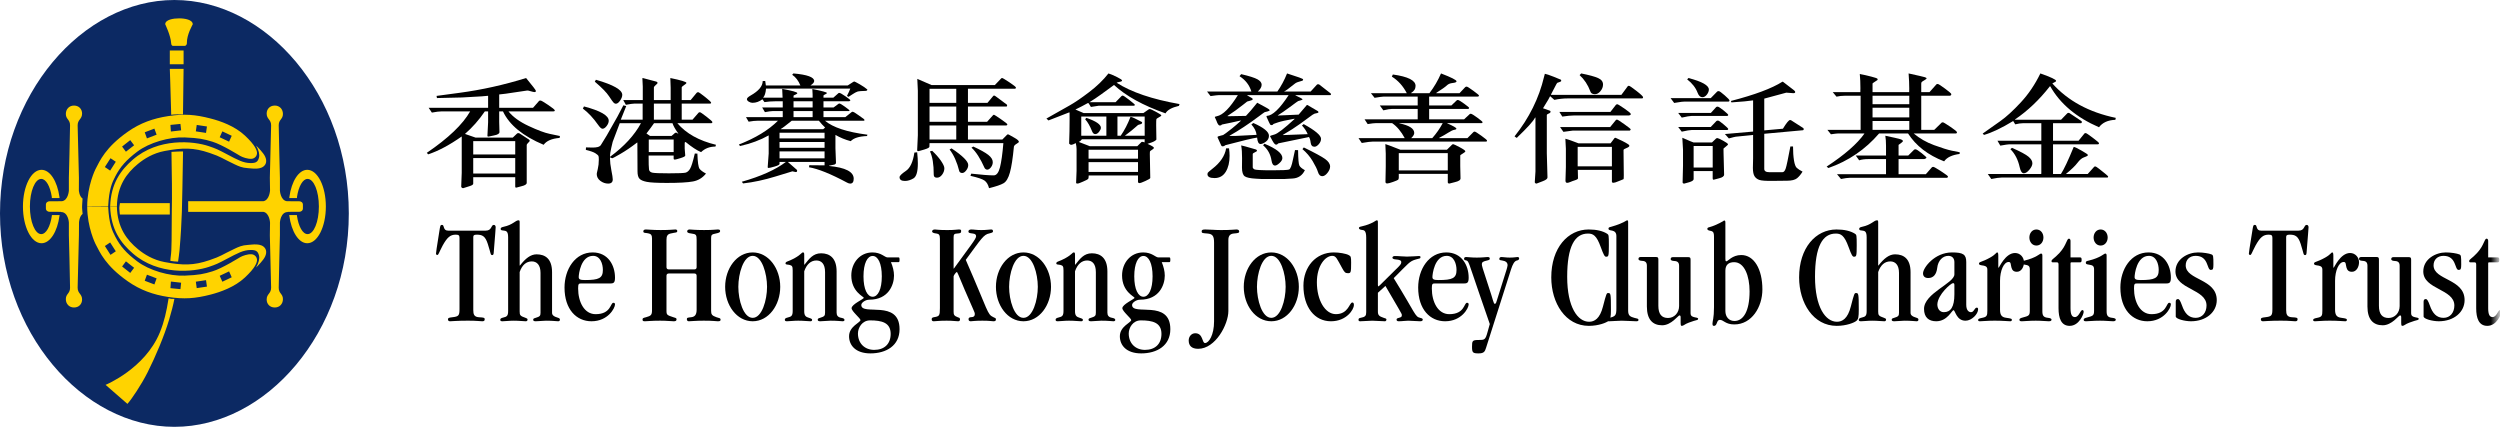 <?xml version="1.0" encoding="UTF-8"?>
<svg width="410px" height="70px" viewBox="0 0 410 70" version="1.1" xmlns="http://www.w3.org/2000/svg" xmlns:xlink="http://www.w3.org/1999/xlink">
    <title>Group 65</title>
    <defs>
        <polygon id="path-1" points="0 70 409.462 70 409.462 0 0 0"></polygon>
    </defs>
    <g id="Symbols" stroke="none" stroke-width="1" fill="none" fill-rule="evenodd">
        <g id="Nav" transform="translate(-358, -90)">
            <g id="Group-65" transform="translate(358, 90)">
                <path d="M28.601,70 C43.665,70 57.204,54.56 57.204,35 C57.204,15.438 43.665,0 28.601,0 C13.543,0 0,15.438 0,35 C0,54.56 13.543,70 28.601,70" id="Fill-1" fill="#0C2963"></path>
                <path d="M28.396,7.526 L30.347,7.526 C30.347,7.526 30.655,7.406 30.647,7.098 C30.613,5.644 31.613,4.019 31.613,3.979 C31.598,3.233 30.326,3.011 29.373,3.011 C28.43,3.011 27.095,3.221 27.097,3.979 C27.097,4.009 27.991,5.796 28.073,7.098 C28.101,7.558 28.396,7.526 28.396,7.526" id="Fill-3" fill="#FFD300"></path>
                <mask id="mask-2" fill="white">
                    <use xlink:href="#path-1"></use>
                </mask>
                <g id="Clip-6"></g>
                <polygon id="Fill-5" fill="#FFD300" mask="url(#mask-2)" points="27.849 10.538 30.108 10.538 30.108 8.28 27.849 8.28"></polygon>
                <path d="M28.078,18.817 C28.351,18.793 28.619,18.76 29.069,18.754 C29.403,18.75 29.691,18.776 30.01,18.774 C30.066,14.588 30.108,11.29 30.108,11.29 L27.849,11.29 C27.849,11.29 27.968,14.492 28.078,18.817" id="Fill-7" fill="#FFD300" mask="url(#mask-2)"></path>
                <path d="M28.1,41.036 C28.068,41.787 27.962,42.156 27.938,42.782 C28.032,42.784 28.233,42.838 28.581,42.871 C28.929,42.899 28.929,42.901 29.204,42.903 C29.286,42.234 29.378,41.779 29.441,41.081 C29.66,38.519 29.767,36.459 29.828,34.696 C29.877,33.174 29.947,29.258 30.019,24.839 C29.685,24.841 29.392,24.834 28.947,24.862 C28.728,24.875 28.348,24.882 28.12,24.908 C28.184,28.554 28.238,32.025 28.175,34.752 C28.132,36.671 28.188,38.938 28.1,41.036" id="Fill-8" fill="#FFD300" mask="url(#mask-2)"></path>
                <path d="M28.112,49.017 C27.908,49.004 27.651,48.893 27.647,48.934 C27.311,51.084 26.93,52.769 26.219,54.512 C23.781,60.472 17.312,63.116 17.312,63.116 L20.897,66.237 C21.565,65.498 23.161,63.142 24.221,61.03 C25.559,58.358 26.913,55.149 27.736,52.426 C28.108,51.189 28.432,49.917 28.602,49.013 C28.463,49.011 28.315,49.032 28.112,49.017" id="Fill-9" fill="#FFD300" mask="url(#mask-2)"></path>
                <path d="M49.047,33.005 L47.059,33.001 C45.996,32.872 45.906,31.254 45.906,31.254 L45.906,29.158 C45.906,29.158 45.717,21.941 45.71,20.547 C45.71,19.58 46.401,19.582 46.401,18.687 C46.401,17.894 45.846,17.306 45.053,17.312 C44.22,17.32 43.735,17.924 43.733,18.619 C43.731,19.576 44.482,19.574 44.464,20.593 C44.441,22.042 44.254,29.158 44.254,29.158 L44.287,31.214 C44.287,31.214 44.218,32.803 43.192,33.001 L30.86,32.999 L30.862,34.745 L43.192,34.741 C44.218,34.941 44.287,36.528 44.287,36.528 L44.254,38.584 C44.254,38.584 44.441,45.702 44.464,47.151 C44.482,48.17 43.731,48.166 43.733,49.125 C43.735,49.82 44.22,50.424 45.053,50.43 C45.846,50.436 46.401,49.85 46.401,49.055 C46.401,48.16 45.71,48.164 45.71,47.195 C45.717,45.799 45.906,38.586 45.906,38.586 L45.906,36.486 C45.906,36.486 46.002,34.773 47.194,34.773 L47.194,34.741 L49.047,34.739 C49.394,34.739 49.677,34.529 49.677,34.176 L49.677,33.568 C49.677,33.215 49.394,33.005 49.047,33.005" id="Fill-10" fill="#FFD300" mask="url(#mask-2)"></path>
                <path d="M19.572,34.224 C19.589,34.614 19.633,34.917 19.658,35.186 L27.849,35.186 L27.845,33.309 L19.672,33.311 C19.633,33.616 19.557,33.926 19.572,34.224" id="Fill-11" fill="#FFD300" mask="url(#mask-2)"></path>
                <path d="M12.944,38.584 L12.958,36.505 C12.958,36.505 12.987,35.528 13.548,35.08 C13.54,34.909 13.438,34.153 13.463,33.768 C13.49,33.423 13.521,32.692 13.54,32.563 C12.981,32.172 12.933,31.214 12.933,31.214 L12.944,29.16 C12.944,29.16 12.756,22.042 12.734,20.593 C12.719,19.574 13.463,19.576 13.463,18.619 C13.461,17.924 12.979,17.32 12.147,17.312 C11.351,17.306 10.796,17.894 10.798,18.687 C10.798,19.582 11.489,19.58 11.489,20.547 C11.484,21.941 11.295,29.16 11.295,29.16 L11.295,31.254 C11.295,31.254 11.204,32.872 10.14,33.001 L8.157,33.005 C7.807,33.005 7.527,33.215 7.527,33.568 L7.527,34.176 C7.527,34.529 7.807,34.739 8.157,34.739 L10.007,34.741 L10.007,34.775 C11.202,34.775 11.295,36.486 11.295,36.486 L11.295,38.586 C11.295,38.586 11.484,45.799 11.489,47.197 C11.489,48.164 10.798,48.162 10.798,49.055 C10.796,49.85 11.351,50.436 12.147,50.43 C12.979,50.424 13.461,49.82 13.463,49.125 C13.463,48.168 12.719,48.17 12.734,47.151 C12.756,45.702 12.944,38.584 12.944,38.584" id="Fill-12" fill="#FFD300" mask="url(#mask-2)"></path>
                <path d="M9.785,35.266 L8.505,35.266 L8.507,35.368 C8.253,37.13 7.569,38.395 6.76,38.395 C5.738,38.395 4.904,36.37 4.904,33.868 C4.904,31.367 5.738,29.341 6.76,29.341 C7.558,29.341 8.233,30.571 8.496,32.293 L8.498,32.487 L9.769,32.487 L9.749,32.293 C9.396,29.736 8.215,27.849 6.809,27.849 C5.127,27.849 3.763,30.546 3.763,33.872 C3.763,37.196 5.127,39.892 6.809,39.892 C8.233,39.892 9.421,37.966 9.76,35.368 L9.785,35.266 Z" id="Fill-13" fill="#FFD300" mask="url(#mask-2)"></path>
                <path d="M47.419,35.266 L48.698,35.266 L48.698,35.368 C48.95,37.13 49.633,38.395 50.442,38.395 C51.467,38.395 52.297,36.37 52.297,33.868 C52.297,31.367 51.467,29.341 50.442,29.341 C49.647,29.341 48.972,30.571 48.707,32.293 L48.707,32.487 L47.44,32.487 L47.46,32.293 C47.81,29.736 48.988,27.849 50.393,27.849 C52.077,27.849 53.441,30.546 53.441,33.872 C53.441,37.196 52.077,39.892 50.393,39.892 C48.972,39.892 47.783,37.966 47.446,35.368 L47.419,35.266 Z" id="Fill-14" fill="#FFD300" mask="url(#mask-2)"></path>
                <path d="M18.065,33.871 C18.183,37.682 19.837,39.87 21.78,41.559 C25.959,45.192 31.732,44.632 34.274,43.761 C35.475,43.349 35.693,43.252 37.234,42.436 C38.96,41.527 39.897,41.005 41.115,40.996 C41.988,40.992 42.307,41.212 42.481,41.931 C42.603,42.442 42.422,43.11 41.992,43.88 C42.024,43.852 42.587,43.324 43.16,42.582 C43.716,41.857 43.773,41.187 43.487,40.741 C42.878,39.804 41.345,40.132 40.622,40.17 C39.694,40.221 39.125,40.487 38.454,40.806 C36.23,41.857 36.393,41.973 34.363,42.664 C31.732,43.565 29.941,43.529 26.995,42.979 C25.126,42.628 23.66,41.719 22.615,40.855 C20.803,39.36 19.23,37.312 19.171,33.871" id="Fill-15" fill="#FFD300" mask="url(#mask-2)"></path>
                <path d="M36.467,46.202 L36.03,45.233 L37.569,44.507 L38.004,45.473 L36.467,46.202 Z M32.264,47.25 L32.117,46.197 L33.789,45.947 L33.938,47.002 L32.264,47.25 Z M29.593,47.421 L27.95,47.259 L28.026,46.174 L29.706,46.364 L29.593,47.421 Z M25.321,46.649 L23.735,46.044 L24.1,45.048 L25.683,45.653 L25.321,46.649 Z M21.361,44.76 L20.024,43.705 L20.652,42.862 L21.995,43.917 L21.361,44.76 Z M18.124,41.797 L17.198,40.347 L18.065,39.765 L18.991,41.213 L18.124,41.797 Z M14.301,33.871 C14.301,37.305 15.653,39.99 15.653,39.99 C16.391,41.408 17.295,43.565 20.958,46.137 C22.993,47.566 25.131,48.326 27.558,48.698 C30.198,49.102 32.02,48.962 34.56,48.307 C36.14,47.898 38.487,47.086 40.171,45.506 C41.86,43.924 42.225,43.022 42.139,42.48 C42.082,42.119 41.753,41.73 41.234,41.695 C40.618,41.654 39.781,41.957 39.429,42.153 C39.079,42.35 36.443,44.014 34.845,44.499 C33.424,44.933 32.627,45.11 30.272,45.205 C27.777,45.3 24.479,44.365 22.493,42.854 C20.73,41.518 19.743,40.435 18.91,38.816 C18.407,37.841 17.884,36.772 17.738,33.897 L14.301,33.871 Z" id="Fill-16" fill="#FFD300" mask="url(#mask-2)"></path>
                <path d="M18.065,33.871 C18.183,30.062 19.837,27.876 21.78,26.185 C25.959,22.551 31.732,23.109 34.274,23.98 C35.475,24.392 35.693,24.492 37.234,25.305 C38.96,26.219 39.897,26.737 41.115,26.745 C41.988,26.751 42.307,26.531 42.481,25.811 C42.603,25.299 42.422,24.631 41.992,23.862 C42.024,23.891 42.587,24.42 43.16,25.16 C43.716,25.887 43.773,26.557 43.487,27.001 C42.878,27.939 41.345,27.612 40.622,27.574 C39.694,27.521 39.125,27.254 38.454,26.935 C36.23,25.885 36.393,25.77 34.363,25.077 C31.732,24.181 29.941,24.213 26.995,24.764 C25.126,25.113 23.66,26.024 22.615,26.889 C20.803,28.381 19.23,30.43 19.171,33.871" id="Fill-17" fill="#FFD300" mask="url(#mask-2)"></path>
                <path d="M38.003,22.268 L37.569,23.234 L36.031,22.51 L36.466,21.544 L38.003,22.268 Z M33.938,20.742 L33.788,21.797 L32.116,21.544 L32.265,20.491 L33.938,20.742 Z M29.707,21.377 L28.027,21.57 L27.951,20.485 L29.591,20.322 L29.707,21.377 Z M25.684,22.088 L24.098,22.698 L23.736,21.697 L25.319,21.094 L25.684,22.088 Z M21.994,23.826 L20.65,24.879 L20.022,24.036 L21.359,22.981 L21.994,23.826 Z M18.991,26.528 L18.065,27.981 L17.196,27.397 L18.122,25.949 L18.991,26.528 Z M17.738,33.847 C17.882,30.972 18.405,29.902 18.909,28.928 C19.744,27.309 20.728,26.226 22.493,24.885 C24.478,23.377 27.778,22.441 30.27,22.538 C32.628,22.633 33.423,22.808 34.844,23.241 C36.443,23.731 39.079,25.393 39.429,25.59 C39.781,25.787 40.62,26.087 41.236,26.048 C41.752,26.014 42.083,25.625 42.138,25.264 C42.227,24.719 41.86,23.818 40.173,22.238 C38.488,20.658 36.141,19.845 34.562,19.441 C32.019,18.779 30.197,18.639 27.559,19.045 C25.129,19.415 22.993,20.173 20.958,21.606 C17.295,24.177 16.391,26.336 15.653,27.754 C15.653,27.754 14.301,30.438 14.301,33.871 L17.738,33.847 Z" id="Fill-18" fill="#FFD300" mask="url(#mask-2)"></path>
                <path d="M79.653,37.825 C80.713,37.825 80.484,36.882 80.993,36.882 C81.151,36.882 81.29,37.024 81.29,37.258 C81.29,37.638 81.224,38.063 80.968,41.459 C80.945,41.692 80.898,41.835 80.735,41.835 C80.415,41.835 80.53,41.646 79.996,39.998 C79.58,38.698 79.077,38.485 78.198,38.485 C77.713,38.485 77.618,38.604 77.618,38.887 L77.618,50.845 C77.618,51.552 77.757,51.977 78.543,52.028 C79.422,52.07 79.49,52.119 79.49,52.378 C79.49,52.59 79.374,52.688 79.096,52.688 C78.707,52.688 78.241,52.59 76.764,52.59 C74.895,52.59 74.135,52.688 73.812,52.688 C73.607,52.688 73.465,52.59 73.465,52.378 C73.465,52.142 73.607,52.096 74.182,52.028 C75.242,51.909 75.359,51.741 75.359,50.658 L75.359,39.006 C75.359,38.581 75.197,38.485 74.737,38.485 C73.858,38.485 73.349,38.908 72.59,40.276 C71.921,41.552 71.921,41.814 71.713,41.814 C71.572,41.814 71.505,41.718 71.505,41.576 C71.505,41.34 71.599,40.843 72.054,37.918 C72.197,37.047 72.197,36.882 72.497,36.882 C72.935,36.882 72.59,37.825 73.49,37.825 L79.653,37.825 Z" id="Fill-19" fill="#000000" mask="url(#mask-2)"></path>
                <path d="M88.645,44.755 C88.645,43.455 88.042,42.87 87.214,42.87 C86.314,42.87 85.621,43.455 85.224,44.615 L85.224,51.082 C85.224,51.71 85.316,51.825 86.195,52.129 C86.405,52.198 86.518,52.265 86.518,52.408 C86.518,52.546 86.451,52.688 86.239,52.688 C85.804,52.688 85.179,52.594 84.235,52.594 C83.494,52.594 82.779,52.688 82.407,52.688 C82.153,52.688 82.043,52.64 82.043,52.431 C82.043,52.242 82.226,52.15 82.525,52.081 C83.151,51.943 83.334,51.779 83.334,50.99 L83.334,38.896 C83.334,37.802 82.918,37.871 82.525,37.802 C82.27,37.777 82.107,37.754 82.107,37.545 C82.107,37.337 82.27,37.268 82.573,37.197 C84.141,36.87 84.511,36.129 85.043,36.129 C85.179,36.129 85.224,36.196 85.224,36.454 L85.224,43.547 L85.272,43.547 C86.172,42.385 87.025,41.71 87.998,41.71 C89.429,41.71 90.537,42.452 90.537,44.64 L90.537,51.291 C90.537,51.662 90.768,51.897 91.553,52.129 C91.718,52.173 91.828,52.265 91.828,52.431 C91.828,52.594 91.718,52.688 91.535,52.688 C91.254,52.688 90.72,52.594 89.545,52.594 C88.99,52.594 88.414,52.688 87.859,52.688 C87.582,52.688 87.445,52.615 87.445,52.454 C87.445,52.265 87.516,52.221 87.836,52.129 C88.528,51.92 88.645,51.804 88.645,51.291 L88.645,44.755 Z" id="Fill-20" fill="#000000" mask="url(#mask-2)"></path>
                <path d="M97.266,41.959 C95.252,41.959 94.909,44.971 94.909,45.433 C94.909,45.807 95.13,45.927 95.932,45.927 C98.217,45.927 98.871,45.62 98.871,44.269 C98.871,43.286 98.455,41.959 97.266,41.959 L97.266,41.959 Z M95.327,46.485 C94.909,46.485 94.813,46.553 94.813,47.3 C94.813,49.539 95.832,51.524 97.681,51.524 C100.231,51.524 100.082,49.657 100.591,49.657 C100.784,49.657 100.86,49.747 100.86,49.934 C100.86,50.518 99.719,52.688 96.999,52.688 C94.551,52.688 92.581,50.754 92.581,47.162 C92.581,44.152 94.328,41.398 97.194,41.398 C99.719,41.398 100.86,43.498 100.86,45.527 C100.86,46.321 100.666,46.485 100.134,46.485 L95.327,46.485 Z" id="Fill-21" fill="#000000" mask="url(#mask-2)"></path>
                <path d="M113.859,44.186 C114.127,44.186 114.247,44.045 114.247,43.808 L114.247,39.342 C114.247,38.513 114.173,38.395 113.401,38.301 C112.79,38.229 112.696,38.111 112.696,37.944 C112.696,37.775 112.842,37.634 113.082,37.634 C113.372,37.634 113.931,37.728 115.458,37.728 C117.083,37.728 117.297,37.634 117.712,37.634 C118.028,37.634 118.1,37.728 118.1,37.895 C118.1,38.111 117.928,38.18 117.371,38.301 C116.767,38.419 116.623,38.513 116.623,39.013 L116.623,50.976 C116.623,51.549 116.745,51.76 117.491,52.021 C117.978,52.188 118.172,52.141 118.172,52.451 C118.172,52.639 118.028,52.688 117.712,52.688 C117.328,52.688 117.083,52.592 115.412,52.592 C114.051,52.592 113.35,52.688 112.964,52.688 C112.742,52.688 112.646,52.543 112.646,52.353 C112.646,52.113 112.72,52.092 113.372,52.021 C113.931,51.953 114.247,51.643 114.247,50.788 L114.247,45.232 C114.247,44.995 114.127,44.851 113.859,44.851 L109.694,44.851 C109.426,44.851 109.303,44.995 109.303,45.232 L109.303,50.954 C109.303,51.643 109.399,51.688 110.418,52.021 C110.711,52.113 110.953,52.141 110.953,52.353 C110.953,52.615 110.807,52.688 110.49,52.688 C110.056,52.688 109.399,52.592 108.263,52.592 C106.856,52.592 106.105,52.688 105.769,52.688 C105.477,52.688 105.376,52.639 105.376,52.4 C105.376,52.164 105.503,52.141 105.959,52.021 C106.762,51.807 106.93,51.643 106.93,50.882 L106.93,39.107 C106.93,38.537 106.762,38.395 106.448,38.301 C106.007,38.158 105.503,38.278 105.503,37.968 C105.503,37.754 105.619,37.634 105.937,37.634 C106.421,37.634 106.954,37.728 108.333,37.728 C109.738,37.728 110.272,37.658 110.759,37.634 C110.927,37.634 111.073,37.705 111.073,37.872 C111.073,38.203 110.826,38.085 109.956,38.301 C109.45,38.419 109.303,38.729 109.303,39.342 L109.303,43.808 C109.303,44.045 109.426,44.186 109.694,44.186 L113.859,44.186 Z" id="Fill-22" fill="#000000" mask="url(#mask-2)"></path>
                <path d="M125.796,47.042 C125.796,44.874 124.968,41.957 123.441,41.957 C121.911,41.957 121.087,44.874 121.087,47.042 C121.087,49.212 121.911,52.127 123.441,52.127 C124.968,52.127 125.796,49.212 125.796,47.042 M123.441,52.688 C120.827,52.688 118.925,50.05 118.925,47.042 C118.925,44.032 120.827,41.398 123.441,41.398 C126.051,41.398 127.957,44.032 127.957,47.042 C127.957,50.05 126.051,52.688 123.441,52.688" id="Fill-23" fill="#000000" mask="url(#mask-2)"></path>
                <path d="M135.311,44.632 C135.311,43.261 134.71,42.718 133.879,42.718 C133.001,42.718 132.286,43.333 131.893,44.49 L131.893,51.057 C131.893,51.791 132.17,51.978 132.656,52.12 C133.118,52.259 133.184,52.333 133.184,52.45 C133.184,52.592 133.118,52.688 132.908,52.688 C132.471,52.688 131.847,52.592 130.897,52.592 C130.161,52.592 129.444,52.688 129.074,52.688 C128.824,52.688 128.71,52.639 128.71,52.427 C128.71,52.235 128.893,52.142 129.19,52.071 C129.816,51.931 130.001,51.765 130.001,50.963 L130.001,44.35 C130.001,43.644 129.884,43.569 129.512,43.452 C129.19,43.359 128.824,43.452 128.824,43.193 C128.824,42.863 129.286,42.908 130.23,42.387 C131.548,41.657 131.406,41.398 131.71,41.398 C131.847,41.398 131.893,41.494 131.893,41.774 L131.893,43.405 L131.937,43.405 C132.702,42.461 133.324,41.54 134.663,41.54 C136.095,41.54 137.203,42.342 137.203,44.516 L137.203,51.27 C137.203,51.74 137.415,52.029 137.966,52.12 C138.43,52.214 138.495,52.31 138.495,52.499 C138.495,52.592 138.382,52.688 138.199,52.688 C137.919,52.688 137.388,52.592 136.214,52.592 C135.659,52.592 135.078,52.688 134.527,52.688 C134.249,52.688 134.109,52.614 134.109,52.45 C134.109,52.259 134.18,52.214 134.505,52.12 C135.195,51.908 135.311,51.791 135.311,51.27 L135.311,44.632 Z" id="Fill-24" fill="#000000" mask="url(#mask-2)"></path>
                <path d="M143.115,48.667 C143.981,48.667 144.616,47.462 144.616,45.321 C144.616,43.177 143.981,41.977 143.115,41.977 C142.251,41.977 141.612,43.177 141.612,45.321 C141.612,47.462 142.251,48.667 143.115,48.667 L143.115,48.667 Z M142.689,52.543 C141.389,52.543 140.703,53.748 140.703,54.684 C140.703,56.344 141.841,57.38 143.367,57.38 C145.027,57.38 146.069,56.418 146.069,54.758 C146.069,52.903 144.616,52.543 142.689,52.543 L142.689,52.543 Z M146.116,42.987 C146.413,43.708 146.618,44.454 146.618,45.2 C146.618,46.693 145.729,49.149 142.572,49.149 C141.931,49.149 141.252,49.632 141.252,50.016 C141.252,51.869 147.527,49.029 147.527,53.988 C147.527,56.683 145.346,57.957 142.752,57.957 C140.298,57.957 139.247,56.611 139.247,55.146 C139.247,53.505 141.117,52.903 141.117,52.491 C141.117,52.205 139.661,51.052 139.661,50.544 C139.661,49.894 141.663,49.053 141.663,48.839 C141.663,48.646 139.614,47.852 139.614,45.178 C139.614,43.082 141.049,41.398 143.072,41.398 C143.778,41.398 144.298,41.591 144.685,41.805 C145.07,42.024 145.346,42.215 145.549,42.215 L147.367,42.215 C147.482,42.215 147.527,42.289 147.527,42.601 C147.527,42.913 147.482,42.987 147.367,42.987 L146.116,42.987 Z" id="Fill-25" fill="#000000" mask="url(#mask-2)"></path>
                <path d="M156.391,51.121 C156.391,51.617 156.484,51.807 157.058,52.021 C157.305,52.117 157.423,52.094 157.444,52.38 C157.444,52.592 157.328,52.688 157.124,52.688 C156.713,52.688 156.346,52.592 155.249,52.592 C153.873,52.592 153.553,52.688 153.136,52.688 C152.909,52.688 152.796,52.592 152.796,52.355 C152.796,52.141 152.909,52.07 153.159,52.021 C154.054,51.88 154.145,51.788 154.145,50.525 L154.145,39.154 C154.145,38.539 153.986,38.348 153.596,38.301 C153.115,38.25 152.862,38.132 152.862,37.968 C152.862,37.775 153.021,37.634 153.324,37.634 C153.596,37.634 153.848,37.731 155.364,37.731 C156.62,37.731 156.897,37.634 157.241,37.634 C157.559,37.634 157.627,37.684 157.627,37.874 C157.627,38.16 157.582,38.278 156.942,38.301 C156.507,38.323 156.391,38.442 156.391,38.917 L156.391,44.043 L156.437,44.043 C159.094,40.343 160.08,39.203 160.08,38.752 C160.08,38.489 159.944,38.348 159.55,38.301 C158.958,38.229 158.84,38.182 158.82,37.989 C158.797,37.775 158.98,37.634 159.278,37.634 C159.781,37.634 160.101,37.731 160.93,37.731 C161.776,37.731 162.234,37.634 162.529,37.634 C162.758,37.634 162.851,37.705 162.851,37.942 C162.851,38.088 162.758,38.16 162.256,38.278 C161.316,38.468 160.996,39.06 158.384,42.617 C162.166,51.239 161.867,51.523 162.921,52.021 C163.172,52.141 163.333,52.164 163.333,52.355 C163.333,52.639 163.195,52.688 162.898,52.688 C162.624,52.688 162.397,52.592 161.114,52.592 C159.853,52.592 159.393,52.688 159.207,52.688 C158.98,52.688 158.84,52.592 158.84,52.331 C158.84,52.117 159.026,52.021 159.234,52.021 C159.715,52.021 159.874,51.807 159.874,51.478 C159.874,51.213 159.688,50.978 158.223,47.56 C157.058,44.828 157.031,44.614 156.897,44.614 C156.827,44.614 156.391,45.14 156.391,45.326 L156.391,51.121 Z" id="Fill-26" fill="#000000" mask="url(#mask-2)"></path>
                <path d="M170.201,47.042 C170.201,44.874 169.379,41.957 167.847,41.957 C166.32,41.957 165.494,44.874 165.494,47.042 C165.494,49.212 166.32,52.127 167.847,52.127 C169.379,52.127 170.201,49.212 170.201,47.042 M167.847,52.688 C165.238,52.688 163.333,50.05 163.333,47.042 C163.333,44.032 165.238,41.398 167.847,41.398 C170.459,41.398 172.366,44.032 172.366,47.042 C172.366,50.05 170.459,52.688 167.847,52.688" id="Fill-27" fill="#000000" mask="url(#mask-2)"></path>
                <path d="M179.721,44.632 C179.721,43.261 179.121,42.718 178.285,42.718 C177.41,42.718 176.695,43.333 176.302,44.49 L176.302,51.057 C176.302,51.791 176.583,51.978 177.067,52.12 C177.524,52.259 177.595,52.333 177.595,52.45 C177.595,52.592 177.524,52.688 177.319,52.688 C176.882,52.688 176.257,52.592 175.311,52.592 C174.573,52.592 173.856,52.688 173.488,52.688 C173.233,52.688 173.118,52.639 173.118,52.427 C173.118,52.235 173.305,52.142 173.603,52.071 C174.228,51.931 174.413,51.765 174.413,50.963 L174.413,44.35 C174.413,43.644 174.297,43.569 173.927,43.452 C173.603,43.359 173.233,43.452 173.233,43.193 C173.233,42.863 173.694,42.908 174.64,42.387 C175.959,41.657 175.82,41.398 176.119,41.398 C176.257,41.398 176.302,41.494 176.302,41.774 L176.302,43.405 L176.35,43.405 C177.111,42.461 177.734,41.54 179.073,41.54 C180.505,41.54 181.613,42.342 181.613,44.516 L181.613,51.27 C181.613,51.74 181.82,52.029 182.375,52.12 C182.837,52.214 182.903,52.31 182.903,52.499 C182.903,52.592 182.789,52.688 182.608,52.688 C182.33,52.688 181.798,52.592 180.621,52.592 C180.066,52.592 179.488,52.688 178.936,52.688 C178.657,52.688 178.518,52.614 178.518,52.45 C178.518,52.259 178.591,52.214 178.913,52.12 C179.605,51.908 179.721,51.791 179.721,51.27 L179.721,44.632 Z" id="Fill-28" fill="#000000" mask="url(#mask-2)"></path>
                <path d="M187.522,48.667 C188.384,48.667 189.023,47.462 189.023,45.321 C189.023,43.177 188.384,41.977 187.522,41.977 C186.66,41.977 186.019,43.177 186.019,45.321 C186.019,47.462 186.66,48.667 187.522,48.667 L187.522,48.667 Z M187.092,52.543 C185.794,52.543 185.112,53.748 185.112,54.684 C185.112,56.344 186.249,57.38 187.774,57.38 C189.435,57.38 190.479,56.418 190.479,54.758 C190.479,52.903 189.023,52.543 187.092,52.543 L187.092,52.543 Z M190.527,42.987 C190.817,43.708 191.024,44.454 191.024,45.2 C191.024,46.693 190.135,49.149 186.976,49.149 C186.341,49.149 185.661,49.632 185.661,50.016 C185.661,51.869 191.935,49.029 191.935,53.988 C191.935,56.683 189.752,57.957 187.16,57.957 C184.702,57.957 183.656,56.611 183.656,55.146 C183.656,53.505 185.519,52.903 185.519,52.491 C185.519,52.205 184.065,51.052 184.065,50.544 C184.065,49.894 186.066,49.053 186.066,48.839 C186.066,48.646 184.018,47.852 184.018,45.178 C184.018,43.082 185.45,41.398 187.475,41.398 C188.186,41.398 188.702,41.591 189.095,41.805 C189.48,42.024 189.752,42.215 189.955,42.215 L191.776,42.215 C191.888,42.215 191.935,42.289 191.935,42.601 C191.935,42.913 191.888,42.987 191.776,42.987 L190.527,42.987 Z" id="Fill-29" fill="#000000" mask="url(#mask-2)"></path>
                <path d="M201.453,51.012 C201.453,53.184 199.348,57.204 196.502,57.204 C195.399,57.204 194.946,56.664 194.946,55.832 C194.946,55.195 195.399,54.653 196.021,54.653 C197.336,54.653 197.101,56.259 197.624,56.259 C198.247,56.259 199.106,54.959 199.106,52.712 L199.106,39.786 C199.106,38.722 198.872,38.366 198.008,38.296 C197.219,38.228 197.075,38.249 197.075,37.941 C197.075,37.754 197.144,37.634 197.65,37.634 C198.391,37.634 199.3,37.73 200.231,37.73 C202.004,37.73 202.386,37.634 202.767,37.634 C202.985,37.634 203.226,37.707 203.226,37.941 C203.226,38.228 203.032,38.228 202.34,38.296 C201.812,38.345 201.453,38.605 201.453,39.339 L201.453,51.012 Z" id="Fill-30" fill="#000000" mask="url(#mask-2)"></path>
                <path d="M210.846,47.042 C210.846,44.874 210.022,41.957 208.495,41.957 C206.963,41.957 206.141,44.874 206.141,47.042 C206.141,49.212 206.963,52.127 208.495,52.127 C210.022,52.127 210.846,49.212 210.846,47.042 M208.495,52.688 C205.881,52.688 203.978,50.05 203.978,47.042 C203.978,44.032 205.881,41.398 208.495,41.398 C211.106,41.398 213.011,44.032 213.011,47.042 C213.011,50.05 211.106,52.688 208.495,52.688" id="Fill-31" fill="#000000" mask="url(#mask-2)"></path>
                <path d="M219.088,51.52 C221.152,51.52 221.297,49.609 221.779,49.609 C221.924,49.609 222.043,49.702 222.043,50.032 C222.043,50.727 220.863,52.688 218.273,52.688 C215.581,52.688 213.763,50.355 213.763,46.856 C213.763,43.775 215.776,41.398 218.753,41.398 C219.594,41.398 220.768,41.587 221.202,41.843 C221.537,42.026 221.585,42.097 221.585,43.099 C221.585,44.71 221.537,44.804 221.057,44.804 C220.623,44.804 220.482,44.64 220.123,43.987 C219.259,42.448 219.135,41.959 218.489,41.959 C217.361,41.959 215.968,43.544 215.968,46.295 C215.968,49.236 217.313,51.52 219.088,51.52" id="Fill-32" fill="#000000" mask="url(#mask-2)"></path>
                <path d="M225.974,48.012 L225.974,51.084 C225.974,51.708 226.184,51.872 226.933,52.127 C227.19,52.221 227.377,52.221 227.377,52.408 C227.377,52.546 227.259,52.688 227.143,52.688 C226.443,52.688 225.742,52.594 225.042,52.594 C224.388,52.594 223.732,52.688 223.078,52.688 C222.865,52.688 222.796,52.617 222.796,52.431 C222.796,52.242 222.888,52.175 223.126,52.127 C223.917,51.987 224.058,51.779 224.058,51.197 L224.058,38.964 C224.058,37.733 223.662,37.758 223.383,37.71 C223.126,37.687 222.865,37.616 222.865,37.385 C222.865,37.199 223.17,37.153 223.383,37.107 C224.224,36.921 224.781,36.661 225.16,36.477 C225.461,36.315 225.694,36.129 225.789,36.129 C225.93,36.129 225.974,36.198 225.974,36.456 L225.974,46.733 C225.974,46.944 226.022,46.965 226.066,46.965 C226.117,46.965 226.304,46.779 226.954,46.128 C229.549,43.546 229.806,43.431 229.806,42.989 C229.806,42.71 229.549,42.595 228.918,42.547 C228.616,42.522 228.357,42.453 228.357,42.248 C228.357,42.128 228.496,41.988 228.752,41.988 C229.478,41.988 230.107,42.082 230.74,42.082 C231.44,42.082 232.494,41.988 232.679,41.988 C232.936,41.988 232.957,42.059 232.957,42.174 C232.957,42.428 232.864,42.361 232.214,42.547 C231.14,42.851 231.047,43.15 228.567,45.615 C232.187,51.474 232.048,51.943 232.913,52.127 C233.216,52.198 233.333,52.267 233.333,52.408 C233.333,52.594 233.192,52.688 232.913,52.688 C232.261,52.688 231.602,52.594 230.952,52.594 C230.462,52.594 229.966,52.688 229.385,52.688 C229.129,52.688 229.036,52.571 229.036,52.408 C229.036,52.267 229.129,52.198 229.411,52.127 C229.852,52.012 229.901,51.943 229.901,51.639 C229.901,51.432 229.478,50.827 227.211,46.894 L225.974,48.012 Z" id="Fill-33" fill="#000000" mask="url(#mask-2)"></path>
                <path d="M237.27,41.959 C235.253,41.959 234.917,44.971 234.917,45.433 C234.917,45.807 235.133,45.927 235.933,45.927 C238.216,45.927 238.87,45.62 238.87,44.269 C238.87,43.286 238.457,41.959 237.27,41.959 L237.27,41.959 Z M235.325,46.485 C234.917,46.485 234.82,46.553 234.82,47.3 C234.82,49.539 235.837,51.524 237.681,51.524 C240.229,51.524 240.084,49.657 240.589,49.657 C240.784,49.657 240.86,49.747 240.86,49.934 C240.86,50.518 239.717,52.688 236.997,52.688 C234.549,52.688 232.581,50.754 232.581,47.162 C232.581,44.152 234.333,41.398 237.194,41.398 C239.717,41.398 240.86,43.498 240.86,45.527 C240.86,46.321 240.668,46.485 240.133,46.485 L235.325,46.485 Z" id="Fill-34" fill="#000000" mask="url(#mask-2)"></path>
                <path d="M242.501,47.856 C240.863,43.108 240.889,42.807 240.464,42.713 C240.248,42.666 240.108,42.643 240.108,42.433 C240.108,42.266 240.201,42.151 240.464,42.151 C240.701,42.151 241.271,42.245 242.195,42.245 C243.118,42.245 243.807,42.151 243.946,42.151 C244.208,42.151 244.326,42.222 244.326,42.412 C244.326,42.593 244.208,42.643 243.922,42.713 C243.211,42.877 243.024,42.969 243.024,43.369 C243.024,43.555 243.096,43.881 243.971,46.498 C245.013,49.586 244.919,49.822 245.156,49.822 C245.37,49.822 245.393,49.519 245.511,49.188 L247.078,44.212 C247.146,43.93 247.244,43.673 247.244,43.508 C247.244,43.037 246.935,42.807 246.32,42.713 C245.985,42.666 245.891,42.643 245.891,42.481 C245.891,42.245 246.012,42.151 246.271,42.151 C246.552,42.151 246.935,42.245 247.601,42.245 C248.333,42.245 248.691,42.151 248.879,42.151 C249.069,42.151 249.14,42.266 249.14,42.384 C249.14,42.551 248.997,42.687 248.809,42.713 C248.358,42.782 248.072,43.369 247.814,44.161 L243.713,57.043 C243.521,57.65 243.382,57.957 242.477,57.957 C241.531,57.957 241.412,57.816 241.412,56.856 C241.412,55.877 241.482,55.757 242.524,55.757 C243.476,55.757 243.615,55.715 243.946,54.496 L244.326,53.142 L242.501,47.856 Z" id="Fill-35" fill="#000000" mask="url(#mask-2)"></path>
                <path d="M260.616,52.768 C261.486,52.768 262.382,52.264 262.886,50.272 C263.443,48.107 263.491,48.06 263.735,48.06 C264.146,48.06 264.194,48.107 264.194,50.748 C264.194,51.998 264.12,52.333 263.83,52.597 C263.491,52.913 262.164,53.441 260.57,53.441 C256.755,53.441 254.409,49.716 254.409,45.492 C254.409,40.639 257.14,37.634 260.548,37.634 C261.799,37.634 262.841,37.872 263.565,38.331 C263.83,38.5 263.854,38.547 263.854,40.23 C263.854,42.008 263.806,42.101 263.395,42.101 C263.178,42.101 263.008,41.861 262.521,40.515 C261.825,38.571 261.247,38.305 260.424,38.305 C258.25,38.305 257.019,40.422 257.019,45.393 C257.019,50.415 258.756,52.768 260.616,52.768" id="Fill-36" fill="#000000" mask="url(#mask-2)"></path>
                <path d="M267.016,50.942 C267.016,51.804 267.39,51.943 268.03,52.127 C268.519,52.267 268.71,52.221 268.71,52.477 C268.71,52.617 268.614,52.688 268.356,52.688 C267.697,52.688 266.757,52.594 265.959,52.594 C265.277,52.594 264.407,52.688 263.936,52.688 C263.676,52.688 263.441,52.661 263.441,52.454 C263.441,52.315 263.557,52.221 263.911,52.127 C264.942,51.897 265.086,51.71 265.086,50.571 L265.086,38.709 C265.086,38.15 264.809,37.92 264.407,37.823 C264.03,37.754 263.792,37.731 263.792,37.501 C263.792,37.243 264.051,37.243 264.286,37.174 C266.312,36.59 266.685,36.152 266.831,36.129 C266.969,36.129 267.016,36.196 267.016,36.454 L267.016,50.942 Z" id="Fill-37" fill="#000000" mask="url(#mask-2)"></path>
                <path d="M277.254,51.341 C277.254,51.841 277.527,51.938 277.92,52.031 C278.217,52.08 278.495,52.13 278.495,52.271 C278.495,52.51 278.308,52.463 277.781,52.63 C277.345,52.772 276.586,53.009 276.151,53.323 C276.04,53.396 275.92,53.441 275.806,53.441 C275.624,53.441 275.624,53.202 275.624,52.964 L275.624,52.011 C275.624,51.792 275.533,51.723 275.44,51.723 C275.208,51.723 274.108,53.346 272.592,53.346 C271.051,53.346 270.089,52.415 270.089,50.266 L270.089,43.556 C270.089,42.841 269.605,42.793 269.214,42.77 C268.962,42.744 268.71,42.697 268.71,42.46 C268.71,42.269 268.825,42.151 269.053,42.151 L271.603,42.151 C271.903,42.151 271.971,42.269 271.971,42.58 L271.971,50.147 C271.971,51.53 272.521,52.149 273.554,52.149 C274.59,52.149 275.372,51.295 275.372,50.193 L275.372,43.578 C275.372,42.864 274.886,42.819 274.499,42.793 C274.246,42.77 273.992,42.722 273.992,42.484 C273.992,42.292 274.108,42.172 274.337,42.172 L276.886,42.172 C277.187,42.172 277.254,42.292 277.254,42.602 L277.254,51.341 Z" id="Fill-38" fill="#000000" mask="url(#mask-2)"></path>
                <path d="M282.962,50.996 C282.962,51.984 283.56,52.642 284.446,52.642 C285.908,52.642 286.93,51.045 286.93,47.775 C286.93,45.305 286.111,42.998 284.401,42.998 C283.512,42.998 282.962,43.422 282.962,44.388 L282.962,50.996 Z M281.096,38.857 C281.096,38.34 281.072,37.963 280.571,37.87 C280.205,37.8 280,37.73 280,37.54 C280,37.307 280.228,37.283 280.48,37.214 C281.437,36.953 282.827,36.178 282.786,36.129 L282.786,36.178 C282.917,36.178 282.962,36.246 282.962,36.506 L282.962,42.412 C282.962,42.645 282.962,42.858 283.126,42.858 C283.375,42.858 284.079,41.825 285.567,41.825 C287.661,41.825 289.032,44.127 289.032,47.47 C289.032,50.338 287.294,53.208 284.424,53.208 C282.962,53.208 282.667,52.456 282.053,52.456 C281.482,52.456 281.667,53.441 281.096,53.441 C280.889,53.441 280.848,53.35 280.848,53.043 C280.848,52.642 281.096,52.221 281.096,50.384 L281.096,38.857 Z" id="Fill-39" fill="#000000" mask="url(#mask-2)"></path>
                <path d="M301.262,52.768 C302.133,52.768 303.029,52.264 303.533,50.272 C304.088,48.107 304.136,48.06 304.38,48.06 C304.789,48.06 304.839,48.107 304.839,50.748 C304.839,51.998 304.765,52.333 304.475,52.597 C304.136,52.913 302.807,53.441 301.214,53.441 C297.399,53.441 295.054,49.716 295.054,45.492 C295.054,40.639 297.784,37.634 301.188,37.634 C302.441,37.634 303.483,37.872 304.21,38.331 C304.475,38.5 304.502,38.547 304.502,40.23 C304.502,42.008 304.454,42.101 304.043,42.101 C303.823,42.101 303.655,41.861 303.168,40.515 C302.47,38.571 301.891,38.305 301.069,38.305 C298.898,38.305 297.662,40.422 297.662,45.393 C297.662,50.415 299.405,52.768 301.262,52.768" id="Fill-40" fill="#000000" mask="url(#mask-2)"></path>
                <path d="M311.436,44.755 C311.436,43.455 310.838,42.87 310.009,42.87 C309.107,42.87 308.415,43.455 308.022,44.615 L308.022,51.082 C308.022,51.71 308.116,51.825 308.992,52.129 C309.198,52.198 309.315,52.265 309.315,52.408 C309.315,52.546 309.246,52.688 309.038,52.688 C308.6,52.688 307.974,52.594 307.029,52.594 C306.291,52.594 305.578,52.688 305.207,52.688 C304.953,52.688 304.839,52.64 304.839,52.431 C304.839,52.242 305.024,52.15 305.321,52.081 C305.948,51.943 306.131,51.779 306.131,50.99 L306.131,38.896 C306.131,37.802 305.718,37.871 305.321,37.802 C305.067,37.777 304.907,37.754 304.907,37.545 C304.907,37.337 305.067,37.268 305.369,37.197 C306.937,36.87 307.307,36.129 307.839,36.129 C307.974,36.129 308.022,36.196 308.022,36.454 L308.022,43.547 L308.066,43.547 C308.97,42.385 309.824,41.71 310.792,41.71 C312.222,41.71 313.331,42.452 313.331,44.64 L313.331,51.291 C313.331,51.662 313.562,51.897 314.347,52.129 C314.509,52.173 314.624,52.265 314.624,52.431 C314.624,52.594 314.509,52.688 314.324,52.688 C314.046,52.688 313.514,52.594 312.338,52.594 C311.785,52.594 311.205,52.688 310.653,52.688 C310.376,52.688 310.239,52.615 310.239,52.454 C310.239,52.265 310.31,52.221 310.628,52.129 C311.322,51.92 311.436,51.804 311.436,51.291 L311.436,44.755 Z" id="Fill-41" fill="#000000" mask="url(#mask-2)"></path>
                <path d="M320.52,46.765 C320.52,46.483 320.452,46.437 320.283,46.437 C319.978,46.437 317.798,48.279 317.725,49.913 C317.725,50.636 318.127,51.197 318.789,51.197 C319.905,51.197 320.52,50.357 320.52,48.256 L320.52,46.765 Z M322.465,49.983 C322.465,50.915 322.895,51.197 323.247,51.197 C323.747,51.197 323.817,50.451 324.199,50.451 C324.34,50.451 324.409,50.544 324.409,50.728 C324.409,51.499 323.364,52.596 322.346,52.596 C320.832,52.596 320.663,50.873 320.379,50.873 C320.095,50.873 319.382,52.688 317.535,52.688 C316.301,52.688 315.541,52.037 315.541,50.657 C315.541,48.094 320.52,46.46 320.52,44.992 L320.52,42.984 C320.52,42.377 320.168,41.959 319.525,41.959 C318.626,41.959 317.838,42.704 317.702,43.942 C317.58,44.971 317.106,45.597 316.23,45.597 C315.662,45.597 315.376,45.294 315.376,44.828 C315.376,43.918 317.275,41.398 320.119,41.398 C321.968,41.398 322.465,41.728 322.465,42.984 L322.465,49.983 Z" id="Fill-42" fill="#000000" mask="url(#mask-2)"></path>
                <path d="M328.005,50.79 C328.005,51.644 328.267,52.022 328.998,52.114 C329.874,52.235 329.947,52.282 329.947,52.47 C329.947,52.569 329.874,52.688 329.687,52.688 C329.284,52.688 328.527,52.59 327.129,52.59 C325.899,52.59 325.144,52.688 324.713,52.688 C324.551,52.688 324.409,52.639 324.409,52.496 C324.409,52.304 324.526,52.235 325.118,52.114 C325.852,51.975 325.924,51.738 325.924,50.954 L325.924,44.195 C325.924,43.651 325.474,43.58 325.095,43.529 C324.784,43.484 324.551,43.437 324.551,43.245 C324.551,42.893 324.976,43.034 326.37,42.25 C327.344,41.705 327.344,41.398 327.555,41.398 C327.674,41.398 327.721,41.586 327.721,41.968 L327.721,43.817 C327.721,43.886 327.743,43.911 327.768,43.911 C327.864,43.911 328.86,41.492 330.469,41.492 C331.319,41.492 331.935,42.203 331.935,43.01 C331.935,43.768 331.509,44.573 330.774,44.573 C330.207,44.573 329.996,44.291 329.874,43.864 C329.733,43.39 329.827,42.963 329.424,42.963 C328.621,42.963 328.005,44.383 328.005,46.045 L328.005,50.79 Z" id="Fill-43" fill="#000000" mask="url(#mask-2)"></path>
                <path d="M333.97,37.634 C334.675,37.634 335.123,38.249 335.123,38.952 C335.123,39.655 334.675,40.271 333.97,40.271 C333.265,40.271 332.817,39.655 332.817,38.952 C332.817,38.249 333.265,37.634 333.97,37.634 L333.97,37.634 Z M334.948,51.064 C334.948,51.797 335.172,52.053 335.875,52.123 C336.3,52.169 336.452,52.286 336.452,52.404 C336.452,52.544 336.379,52.688 336.029,52.688 C335.552,52.688 334.897,52.593 333.868,52.593 C332.763,52.593 331.987,52.688 331.585,52.688 C331.307,52.688 331.183,52.637 331.183,52.426 C331.183,52.239 331.434,52.146 331.712,52.076 C332.686,51.816 332.887,51.769 332.887,50.968 L332.887,44.151 C332.887,43.514 332.514,43.488 332.01,43.397 C331.732,43.351 331.533,43.325 331.533,43.094 C331.533,42.832 331.712,42.808 332.01,42.738 C333.97,42.268 334.519,41.584 334.72,41.584 C334.869,41.584 334.948,41.658 334.948,41.915 L334.948,51.064 Z" id="Fill-44" fill="#000000" mask="url(#mask-2)"></path>
                <path d="M339.566,42.212 L341.097,42.212 C341.334,42.212 341.386,42.307 341.386,42.618 C341.386,42.929 341.334,43.025 341.097,43.025 L339.687,43.025 C339.592,43.025 339.566,43.122 339.566,43.171 L339.566,50.537 C339.566,51.594 339.803,52 340.284,52 C340.955,52 341.173,50.85 341.507,50.85 C341.651,50.85 341.72,50.945 341.72,51.159 C341.72,51.52 340.981,53.441 339.424,53.441 C338.009,53.441 337.599,52.142 337.599,50.559 L337.599,43.411 C337.599,43.122 337.532,43.025 337.338,43.025 L336.693,43.025 C336.475,43.025 336.452,42.958 336.452,42.811 C336.452,42.525 336.883,42.426 337.746,41.491 C338.966,40.17 338.895,39.14 339.326,39.14 C339.443,39.14 339.566,39.285 339.566,39.501 L339.566,42.212 Z" id="Fill-45" fill="#000000" mask="url(#mask-2)"></path>
                <path d="M344.503,37.634 C345.207,37.634 345.659,38.249 345.659,38.952 C345.659,39.655 345.207,40.271 344.503,40.271 C343.803,40.271 343.351,39.655 343.351,38.952 C343.351,38.249 343.803,37.634 344.503,37.634 L344.503,37.634 Z M345.485,51.064 C345.485,51.797 345.711,52.053 346.413,52.123 C346.84,52.169 346.989,52.286 346.989,52.404 C346.989,52.544 346.915,52.688 346.565,52.688 C346.086,52.688 345.433,52.593 344.403,52.593 C343.301,52.593 342.524,52.688 342.122,52.688 C341.847,52.688 341.72,52.637 341.72,52.426 C341.72,52.239 341.971,52.146 342.247,52.076 C343.227,51.816 343.426,51.769 343.426,50.968 L343.426,44.151 C343.426,43.514 343.051,43.488 342.552,43.397 C342.276,43.351 342.07,43.325 342.07,43.094 C342.07,42.832 342.247,42.808 342.552,42.738 C344.503,42.268 345.058,41.584 345.257,41.584 C345.408,41.584 345.485,41.658 345.485,41.915 L345.485,51.064 Z" id="Fill-46" fill="#000000" mask="url(#mask-2)"></path>
                <path d="M352.427,41.959 C350.41,41.959 350.074,44.971 350.074,45.433 C350.074,45.807 350.29,45.927 351.092,45.927 C353.373,45.927 354.029,45.62 354.029,44.269 C354.029,43.286 353.616,41.959 352.427,41.959 L352.427,41.959 Z M350.482,46.485 C350.074,46.485 349.977,46.553 349.977,47.3 C349.977,49.539 350.996,51.524 352.842,51.524 C355.388,51.524 355.239,49.657 355.753,49.657 C355.945,49.657 356.022,49.747 356.022,49.934 C356.022,50.518 354.876,52.688 352.158,52.688 C349.713,52.688 347.742,50.754 347.742,47.162 C347.742,44.152 349.49,41.398 352.355,41.398 C354.876,41.398 356.022,43.498 356.022,45.527 C356.022,46.321 355.825,46.485 355.292,46.485 L350.482,46.485 Z" id="Fill-47" fill="#000000" mask="url(#mask-2)"></path>
                <path d="M356.822,49.493 C356.822,49.191 356.941,49.048 357.181,49.048 C357.402,49.048 357.542,49.258 357.858,50.119 C358.289,51.359 358.938,52.127 360.091,52.127 C361.192,52.127 361.869,51.241 361.869,50.1 C361.869,47.372 356.774,47.487 356.774,44.521 C356.774,42.471 358.817,41.398 360.472,41.398 C361.313,41.398 362.3,41.56 362.687,41.723 C362.973,41.839 362.999,41.982 362.999,43.381 C362.999,44.124 362.927,44.267 362.566,44.267 C361.889,44.267 362.252,41.959 360.091,41.959 C359.078,41.959 358.457,42.61 358.457,43.519 C358.457,45.969 363.548,45.691 363.548,49.214 C363.548,51.169 361.818,52.688 359.319,52.688 C358.313,52.688 356.822,52.314 356.822,51.896 L356.822,49.493 Z" id="Fill-48" fill="#000000" mask="url(#mask-2)"></path>
                <path d="M376.963,37.825 C378.027,37.825 377.792,36.882 378.305,36.882 C378.463,36.882 378.602,37.024 378.602,37.258 C378.602,37.638 378.532,38.063 378.276,41.459 C378.253,41.692 378.212,41.835 378.047,41.835 C377.725,41.835 377.84,41.646 377.31,39.998 C376.894,38.698 376.388,38.485 375.507,38.485 C375.025,38.485 374.931,38.604 374.931,38.887 L374.931,50.845 C374.931,51.552 375.073,51.977 375.854,52.028 C376.732,52.07 376.801,52.119 376.801,52.378 C376.801,52.59 376.689,52.688 376.41,52.688 C376.016,52.688 375.557,52.59 374.077,52.59 C372.208,52.59 371.449,52.688 371.129,52.688 C370.918,52.688 370.78,52.59 370.78,52.378 C370.78,52.142 370.918,52.096 371.495,52.028 C372.555,51.909 372.673,51.741 372.673,50.658 L372.673,39.006 C372.673,38.581 372.511,38.485 372.048,38.485 C371.171,38.485 370.664,38.908 369.904,40.276 C369.235,41.552 369.235,41.814 369.027,41.814 C368.886,41.814 368.817,41.718 368.817,41.576 C368.817,41.34 368.911,40.843 369.372,37.918 C369.513,37.047 369.513,36.882 369.812,36.882 C370.249,36.882 369.904,37.825 370.805,37.825 L376.963,37.825 Z" id="Fill-49" fill="#000000" mask="url(#mask-2)"></path>
                <path d="M382.951,50.79 C382.951,51.644 383.213,52.022 383.944,52.114 C384.818,52.235 384.891,52.282 384.891,52.47 C384.891,52.569 384.818,52.688 384.631,52.688 C384.23,52.688 383.475,52.59 382.073,52.59 C380.845,52.59 380.086,52.688 379.662,52.688 C379.496,52.688 379.355,52.639 379.355,52.496 C379.355,52.304 379.472,52.235 380.065,52.114 C380.796,51.975 380.866,51.738 380.866,50.954 L380.866,44.195 C380.866,43.651 380.421,43.58 380.041,43.529 C379.734,43.484 379.496,43.437 379.496,43.245 C379.496,42.893 379.922,43.034 381.318,42.25 C382.288,41.705 382.288,41.398 382.503,41.398 C382.621,41.398 382.67,41.586 382.67,41.968 L382.67,43.817 C382.67,43.886 382.691,43.911 382.714,43.911 C382.808,43.911 383.806,41.492 385.415,41.492 C386.266,41.492 386.882,42.203 386.882,43.01 C386.882,43.768 386.453,44.573 385.724,44.573 C385.153,44.573 384.942,44.291 384.818,43.864 C384.68,43.39 384.774,42.963 384.373,42.963 C383.569,42.963 382.951,44.383 382.951,46.045 L382.951,50.79 Z" id="Fill-50" fill="#000000" mask="url(#mask-2)"></path>
                <path d="M395.426,51.341 C395.426,51.841 395.699,51.938 396.092,52.031 C396.39,52.08 396.667,52.13 396.667,52.271 C396.667,52.51 396.481,52.463 395.951,52.63 C395.517,52.772 394.76,53.009 394.32,53.323 C394.208,53.396 394.094,53.441 393.978,53.441 C393.797,53.441 393.797,53.202 393.797,52.964 L393.797,52.011 C393.797,51.792 393.703,51.723 393.612,51.723 C393.381,51.723 392.281,53.346 390.763,53.346 C389.227,53.346 388.261,52.415 388.261,50.266 L388.261,43.556 C388.261,42.841 387.777,42.793 387.386,42.77 C387.136,42.744 386.882,42.697 386.882,42.46 C386.882,42.269 386.998,42.151 387.227,42.151 L389.775,42.151 C390.072,42.151 390.145,42.269 390.145,42.58 L390.145,50.147 C390.145,51.53 390.693,52.149 391.727,52.149 C392.763,52.149 393.542,51.295 393.542,50.193 L393.542,43.578 C393.542,42.864 393.06,42.819 392.672,42.793 C392.417,42.77 392.163,42.722 392.163,42.484 C392.163,42.292 392.281,42.172 392.508,42.172 L395.058,42.172 C395.354,42.172 395.426,42.292 395.426,42.602 L395.426,51.341 Z" id="Fill-51" fill="#000000" mask="url(#mask-2)"></path>
                <path d="M397.469,49.493 C397.469,49.191 397.59,49.048 397.83,49.048 C398.044,49.048 398.189,49.258 398.503,50.119 C398.933,51.359 399.586,52.127 400.736,52.127 C401.839,52.127 402.514,51.241 402.514,50.1 C402.514,47.372 397.419,47.487 397.419,44.521 C397.419,42.471 399.463,41.398 401.119,41.398 C401.958,41.398 402.942,41.56 403.327,41.723 C403.616,41.839 403.64,41.982 403.64,43.381 C403.64,44.124 403.569,44.267 403.208,44.267 C402.535,44.267 402.896,41.959 400.736,41.959 C399.724,41.959 399.104,42.61 399.104,43.519 C399.104,45.969 404.194,45.691 404.194,49.214 C404.194,51.169 402.464,52.688 399.962,52.688 C398.957,52.688 397.469,52.314 397.469,51.896 L397.469,49.493 Z" id="Fill-52" fill="#000000" mask="url(#mask-2)"></path>
                <path d="M408.062,42.212 L409.598,42.212 C409.833,42.212 409.883,42.307 409.883,42.618 C409.883,42.929 409.833,43.025 409.598,43.025 L408.183,43.025 C408.088,43.025 408.062,43.122 408.062,43.171 L408.062,50.537 C408.062,51.594 408.303,52 408.782,52 C409.453,52 409.669,50.85 410.001,50.85 C410.146,50.85 410.215,50.945 410.215,51.159 C410.215,51.52 409.477,53.441 407.917,53.441 C406.504,53.441 406.096,52.142 406.096,50.559 L406.096,43.411 C406.096,43.122 406.023,43.025 405.833,43.025 L405.188,43.025 C404.972,43.025 404.946,42.958 404.946,42.811 C404.946,42.525 405.378,42.426 406.239,41.491 C407.462,40.17 407.389,39.14 407.822,39.14 C407.943,39.14 408.062,39.285 408.062,39.501 L408.062,42.212 Z" id="Fill-53" fill="#000000" mask="url(#mask-2)"></path>
                <path d="M77.609,28.463 L84.498,28.463 L84.498,25.927 L77.609,25.927 L77.609,28.463 Z M77.609,25.328 L84.498,25.328 L84.498,23.146 L77.609,23.146 L77.609,25.328 Z M85.253,21.909 L86.764,22.899 C86.838,22.95 86.876,23.018 86.876,23.099 C86.876,23.15 86.794,23.257 86.629,23.412 C86.464,23.57 86.382,23.687 86.382,23.763 L86.382,29.985 C86.382,30.228 86.088,30.415 85.506,30.547 L84.745,30.752 C84.711,30.767 84.682,30.771 84.652,30.771 C84.546,30.771 84.498,30.713 84.498,30.588 L84.498,29.059 L77.609,29.059 L77.609,30.119 C77.609,30.264 77.428,30.396 77.062,30.511 L76.007,30.847 C75.983,30.856 75.96,30.86 75.939,30.86 C75.869,30.86 75.806,30.828 75.734,30.775 C75.671,30.724 75.639,30.66 75.639,30.588 L75.723,28.348 L75.723,22.379 C73.719,23.787 71.882,24.766 70.211,25.314 L70,25.06 C73.525,22.665 75.895,20.399 77.108,18.264 L72.489,18.264 C72.064,18.264 71.512,18.332 70.827,18.466 L70.3,17.68 L80.049,17.68 L80.049,15.709 L78.992,15.802 L75.723,15.987 L71.66,16.081 L71.594,15.728 L75.387,15.219 C79.02,14.731 82.652,13.924 86.28,12.796 C87.344,14.09 87.881,14.789 87.881,14.891 C87.881,15.031 87.819,15.102 87.705,15.102 C87.551,15.102 87.325,15.055 87.026,14.961 C86.735,14.87 86.549,14.831 86.472,14.844 L82.923,15.37 L81.868,15.489 L81.868,17.68 L87.415,17.68 L88.405,16.554 C88.441,16.509 88.523,16.488 88.652,16.488 C88.766,16.488 89.181,16.728 89.902,17.214 C90.625,17.695 90.989,17.995 90.989,18.115 C90.989,18.215 90.91,18.264 90.752,18.264 L83.386,18.264 C84.126,19.183 85.229,19.982 86.703,20.665 C88.172,21.355 89.312,21.779 90.122,21.947 L91.828,22.305 L91.781,22.618 C90.504,22.722 89.627,23.095 89.158,23.746 C85.747,22.313 83.529,20.489 82.487,18.264 L81.868,18.264 L81.868,19.995 L81.912,21.66 C81.918,21.913 81.618,22.101 81.003,22.215 L80.176,22.39 C80.14,22.396 80.111,22.399 80.083,22.399 C79.977,22.399 79.929,22.339 79.939,22.226 L80.049,20.044 L80.049,18.264 L79.519,18.264 C78.554,19.675 77.468,20.91 76.254,21.964 L77.981,22.563 L84.1,22.563 L84.785,21.909 C84.838,21.854 84.91,21.832 85.003,21.832 C85.09,21.832 85.172,21.854 85.253,21.909 L85.253,21.909 Z" id="Fill-54" fill="#000000" mask="url(#mask-2)"></path>
                <path d="M107.238,19.623 L109.994,19.623 L109.994,16.994 L107.238,16.994 L107.238,19.623 Z M106.398,24.934 L110.48,24.934 L110.48,22.889 L106.398,22.889 L106.398,24.934 Z M111.196,21.93 L111.241,21.892 C110.748,21.215 110.431,20.651 110.285,20.201 L107.264,20.201 C106.979,20.618 106.567,21.181 106.019,21.892 L106.612,22.298 L110.129,22.298 L110.686,21.814 C110.729,21.779 110.793,21.756 110.881,21.756 C110.984,21.756 111.091,21.814 111.196,21.93 L111.196,21.93 Z M100.04,25.689 L100.082,25.689 C102.374,24 104.053,22.172 105.122,20.201 L101.639,20.201 L100.481,23.261 C100.457,23.325 100.38,23.659 100.243,24.265 C100.106,24.875 100.04,25.308 100.04,25.567 L100.04,25.689 Z M97.547,13.393 L97.729,13.08 C100.611,13.91 102.051,14.735 102.051,15.557 C102.051,15.837 101.935,16.146 101.699,16.493 C101.464,16.84 101.228,17.013 100.991,17.013 C100.877,17.013 100.768,16.958 100.652,16.855 C100.537,16.75 100.282,16.394 99.883,15.787 C99.487,15.179 98.705,14.379 97.547,13.393 L97.547,13.393 Z M111.802,19.623 L113.573,19.623 L114.575,18.474 C114.612,18.43 114.687,18.407 114.802,18.407 C114.879,18.407 115.237,18.653 115.873,19.143 C116.509,19.633 116.83,19.924 116.83,20.012 C116.83,20.138 116.768,20.201 116.644,20.201 L111.084,20.201 C112.526,21.896 114.635,23.076 117.419,23.745 L117.329,24.038 C116.389,24.038 115.601,24.345 114.976,24.95 C114.29,24.664 113.453,24.113 112.457,23.299 C112.346,23.28 112.29,23.343 112.29,23.487 L112.29,24.361 L112.38,25.51 C112.389,25.63 112.127,25.771 111.6,25.933 C111.076,26.092 110.772,26.174 110.686,26.174 C110.549,26.174 110.478,26.12 110.478,26.013 L110.478,25.51 L106.373,25.51 C106.373,26.751 106.394,27.512 106.437,27.794 C106.478,28.076 106.67,28.25 107.011,28.322 C107.349,28.389 108.251,28.425 109.709,28.425 C111.23,28.425 112.136,28.387 112.425,28.318 C112.712,28.24 112.963,28.034 113.17,27.682 C113.382,27.335 113.641,26.503 113.948,25.178 L114.372,25.196 C114.415,26.589 114.535,27.415 114.723,27.676 C114.914,27.933 115.267,28.196 115.781,28.463 C115.226,29.163 114.515,29.599 113.65,29.758 C112.778,29.92 111.358,30 109.375,30 C107.76,30 106.662,29.941 106.073,29.824 C105.484,29.708 105.083,29.538 104.876,29.308 C104.659,29.079 104.552,28.675 104.552,28.093 L104.529,23.394 L104.486,23.375 C103.509,24.128 102.601,24.746 101.766,25.228 C100.931,25.714 100.474,25.956 100.389,25.956 C100.352,25.956 100.297,25.93 100.22,25.878 C100.14,25.83 100.082,25.804 100.04,25.804 L100.04,26.023 C100.04,26.505 100.112,27.136 100.262,27.916 C100.419,28.698 100.492,29.199 100.492,29.422 C100.492,29.878 100.237,30.108 99.733,30.108 C99.279,30.108 98.851,29.956 98.457,29.662 C98.061,29.361 97.866,28.984 97.866,28.532 C97.866,28.465 97.919,28.196 98.035,27.727 C98.149,27.256 98.206,26.742 98.206,26.193 C98.206,25.859 98.187,25.644 98.142,25.558 C98.101,25.47 97.939,25.331 97.658,25.144 C97.38,24.957 96.853,24.769 96.078,24.58 L96.103,24.172 L97.033,24.197 C97.851,24.227 98.361,24.086 98.547,23.779 L99.502,22.225 L101.258,19.129 L102.235,17.267 L102.702,17.398 L101.811,19.623 L105.394,19.623 L105.394,16.994 L103.997,16.994 C103.762,16.994 103.308,17.059 102.644,17.191 C102.61,17.103 102.541,16.971 102.428,16.798 C102.314,16.624 102.241,16.495 102.211,16.411 L105.415,16.411 L105.415,14.209 L105.351,12.831 L105.415,12.796 L107.568,13.366 C107.75,13.41 107.84,13.492 107.84,13.622 C107.84,13.664 107.743,13.774 107.54,13.948 C107.336,14.123 107.238,14.255 107.238,14.352 L107.238,16.411 L109.988,16.411 L109.988,14.409 L109.934,12.796 C111.69,13.157 112.575,13.422 112.575,13.593 C112.575,13.669 112.444,13.793 112.185,13.963 C111.928,14.133 111.802,14.255 111.802,14.333 L111.802,16.411 L113.267,16.411 L114.25,15.225 C114.305,15.158 114.391,15.12 114.507,15.12 C114.605,15.12 114.984,15.385 115.64,15.906 C116.295,16.426 116.623,16.737 116.623,16.84 C116.623,16.943 116.563,16.994 116.443,16.994 L111.802,16.994 L111.802,19.623 Z M95.771,17.454 C98.476,18.167 99.832,18.948 99.832,19.802 C99.832,20.081 99.718,20.369 99.487,20.668 C99.254,20.965 99.031,21.114 98.81,21.114 C98.626,21.114 98.388,20.902 98.091,20.479 C97.309,19.362 96.48,18.474 95.591,17.808 L95.771,17.454 Z" id="Fill-55" fill="#000000" mask="url(#mask-2)"></path>
                <path d="M130.139,19.21 L133.27,19.21 L133.27,18.213 L130.139,18.213 L130.139,19.21 Z M130.139,17.622 L133.27,17.622 L133.27,16.608 L130.139,16.608 L130.139,17.622 Z M128.044,21.154 L128.044,21.192 L135.005,21.192 L135.32,20.916 C134.99,20.614 134.653,20.241 134.294,19.799 L129.849,19.799 C128.849,20.607 128.243,21.063 128.044,21.154 L128.044,21.154 Z M127.844,25.97 L135.229,25.97 L135.229,24.831 L127.844,24.831 L127.844,25.97 Z M127.844,24.238 L135.229,24.238 L135.229,23.286 L127.844,23.286 L127.844,24.238 Z M127.844,22.697 L135.229,22.697 L135.229,21.772 L127.844,21.772 L127.844,22.697 Z M129.201,26.553 L130.674,27.842 C130.709,27.876 130.728,27.935 130.728,28.016 C130.728,28.149 130.651,28.217 130.498,28.217 C130.435,28.217 130.344,28.196 130.229,28.16 C130.112,28.122 130.015,28.1 129.948,28.1 L127.184,28.943 C125.344,29.51 123.568,29.892 121.862,30.082 L121.661,29.805 C124.786,28.918 127.2,27.836 128.893,26.553 L127.844,26.553 L127.844,26.887 C127.844,27.014 127.576,27.158 127.045,27.311 C126.517,27.469 126.173,27.546 126.015,27.546 C125.942,27.546 125.902,27.501 125.902,27.406 L126.064,25.185 L126.064,22.202 C124.711,22.968 123.142,23.552 121.359,23.951 L121.183,23.694 C123.893,22.648 126.028,21.348 127.586,19.799 L124.304,19.799 C123.87,19.799 123.36,19.849 122.777,19.957 L122.341,19.21 L128.369,19.21 L128.369,18.217 L126.72,18.217 C126.489,18.217 126.064,18.276 125.449,18.391 L124.994,17.622 L128.369,17.622 L128.369,16.612 L127.11,16.612 C126.559,16.612 125.978,16.657 125.369,16.745 L125.036,16.278 C124.524,16.667 123.981,16.862 123.408,16.862 C123.215,16.862 123.014,16.798 122.81,16.68 C122.601,16.557 122.496,16.417 122.496,16.258 C122.496,16.093 122.699,15.894 123.1,15.666 C124.419,14.92 125.082,14.131 125.082,13.296 L125.493,13.277 L125.604,14.021 L131.267,14.021 C130.938,13.227 130.487,12.64 129.919,12.263 L130.118,12.043 C132.39,12.242 133.526,12.655 133.526,13.286 C133.526,13.508 133.325,13.747 132.924,14.004 L132.968,14.021 L139.02,14.021 L139.953,13.419 C140.014,13.381 140.062,13.362 140.1,13.362 C140.154,13.362 140.458,13.519 141.004,13.83 C141.541,14.143 141.956,14.423 142.239,14.673 C142.258,14.785 142.187,14.865 142.027,14.901 C141.289,14.916 140.817,14.958 140.607,15.028 C140.393,15.105 140.127,15.246 139.804,15.465 C139.481,15.68 139.261,15.82 139.152,15.886 L138.906,15.725 C139.181,15.181 139.359,14.783 139.45,14.527 L125.629,14.527 C125.571,15.246 125.405,15.744 125.149,16.019 L128.344,16.019 C128.352,15.899 128.331,15.416 128.279,14.575 C129.931,14.88 130.762,15.115 130.762,15.276 C130.762,15.35 130.657,15.433 130.451,15.52 C130.24,15.604 130.139,15.666 130.139,15.704 L130.139,16.019 L133.268,16.019 L133.268,15.492 L133.222,14.594 C134.812,14.916 135.609,15.132 135.609,15.244 C135.609,15.323 135.519,15.397 135.328,15.475 C135.143,15.551 135.051,15.625 135.051,15.704 L135.051,16.019 L136.668,16.019 L137.535,15.253 C137.551,15.242 137.587,15.234 137.646,15.234 C137.78,15.234 138.118,15.422 138.655,15.795 C139.192,16.163 139.462,16.386 139.462,16.451 C139.462,16.506 139.395,16.561 139.252,16.612 L135.051,16.612 L135.051,17.622 L136.712,17.622 L137.514,17.025 C137.556,16.991 137.606,16.976 137.66,16.976 C137.784,16.976 138.09,17.156 138.585,17.514 C139.074,17.872 139.32,18.071 139.32,18.103 C139.32,18.181 139.282,18.217 139.21,18.217 L135.051,18.217 L135.051,19.21 L138.629,19.21 L139.684,18.372 C139.731,18.34 139.77,18.323 139.798,18.323 C139.947,18.323 140.261,18.496 140.725,18.844 C141.201,19.189 141.49,19.401 141.599,19.464 C141.713,19.53 141.771,19.608 141.771,19.691 C141.771,19.76 141.742,19.799 141.692,19.799 L135.297,19.799 C136.597,20.9 138.915,21.662 142.258,22.089 L142.193,22.31 C140.891,22.36 140.001,22.64 139.519,23.152 C138.634,22.922 137.799,22.581 137.012,22.125 L137.012,24.298 L137.1,26.648 C137.109,26.838 137.004,26.959 136.792,27.004 L135.966,27.175 L135.966,27.22 C138.661,27.478 140.007,28.172 140.007,29.305 C140.007,29.843 139.817,30.108 139.429,30.108 C139.29,30.108 139.122,30.059 138.929,29.955 C136.228,28.509 134.143,27.668 132.679,27.433 L132.725,27.095 L135.229,27.118 L135.229,26.553 L129.201,26.553 Z" id="Fill-56" fill="#000000" mask="url(#mask-2)"></path>
                <path d="M159.615,24.031 C160.765,24.559 161.586,25.015 162.079,25.401 C162.566,25.784 162.814,26.184 162.814,26.591 C162.814,26.892 162.718,27.173 162.518,27.433 C162.321,27.692 162.111,27.824 161.903,27.824 C161.752,27.824 161.613,27.74 161.487,27.578 C160.782,25.994 160.06,24.875 159.325,24.217 L159.615,24.031 Z M155.731,24.52 L156.054,24.334 C157.874,25.552 158.79,26.461 158.79,27.058 C158.79,27.368 158.681,27.662 158.46,27.943 C158.242,28.231 158.023,28.37 157.807,28.37 C157.574,28.37 157.417,28.279 157.329,28.097 C156.955,26.597 156.424,25.407 155.731,24.52 L155.731,24.52 Z M152.878,24.734 C153.451,25.271 153.928,25.81 154.308,26.355 C154.683,26.905 154.875,27.316 154.875,27.586 C154.875,27.965 154.753,28.318 154.507,28.647 C154.262,28.978 153.982,29.14 153.659,29.14 C153.311,29.14 153.134,28.98 153.134,28.653 C153.134,26.926 152.924,25.652 152.509,24.831 L152.878,24.734 Z M152.443,22.88 L156.827,22.88 L156.827,20.573 L152.443,20.573 L152.443,22.88 Z M152.443,19.978 L156.827,19.978 L156.827,17.476 L152.443,17.476 L152.443,19.978 Z M152.443,16.87 L156.827,16.87 L156.827,14.559 L152.443,14.559 L152.443,16.87 Z M150.416,24.617 L150.527,22.179 L150.527,14.871 L150.437,12.934 L152.769,13.947 L163.158,13.947 L164.229,12.826 C164.252,12.807 164.296,12.796 164.361,12.796 C164.437,12.796 164.832,13.032 165.545,13.503 C166.259,13.977 166.616,14.265 166.616,14.371 C166.616,14.494 166.534,14.557 166.373,14.557 L158.744,14.557 L158.744,16.87 L161.943,16.87 L162.9,15.728 C162.934,15.691 162.982,15.672 163.047,15.672 C163.1,15.672 163.192,15.719 163.318,15.814 L165.121,17.154 C165.151,17.173 165.167,17.223 165.167,17.299 C165.167,17.379 165.14,17.439 165.079,17.476 L158.744,17.476 L158.744,19.978 L161.88,19.978 L162.858,18.894 C162.896,18.846 162.953,18.822 163.026,18.822 C163.072,18.822 163.444,19.065 164.147,19.547 C164.85,20.028 165.203,20.309 165.203,20.387 C165.203,20.512 165.13,20.573 164.991,20.573 L158.744,20.573 L158.744,22.88 L164.387,22.88 L165.144,22.114 C165.203,22.059 165.258,22.029 165.312,22.029 C165.35,22.029 165.407,22.051 165.478,22.094 C165.552,22.14 165.841,22.304 166.345,22.581 C166.843,22.856 167.097,23.085 167.097,23.252 C167.097,23.328 166.969,23.442 166.708,23.592 C166.454,23.741 166.314,23.895 166.282,24.05 C166.097,25.972 165.879,27.391 165.623,28.3 C165.371,29.211 165.023,29.798 164.58,30.053 C164.137,30.311 163.345,30.581 162.201,30.86 C162.058,30.28 161.813,29.867 161.466,29.614 C161.116,29.365 160.345,29.107 159.157,28.839 L159.277,28.478 C160.988,28.666 162.216,28.761 162.967,28.761 C163.429,28.761 163.771,28.318 163.996,27.441 C164.219,26.563 164.405,25.24 164.552,23.475 L152.443,23.475 L152.423,24.072 C152.41,24.206 152.126,24.362 151.555,24.531 C150.991,24.699 150.676,24.784 150.613,24.784 C150.474,24.784 150.411,24.732 150.416,24.617 L150.416,24.617 Z M149.958,25.022 L150.416,24.976 C150.491,25.684 150.527,26.283 150.527,26.786 C150.527,28.142 150.287,28.962 149.817,29.25 C149.336,29.534 148.868,29.677 148.409,29.677 C147.823,29.677 147.527,29.471 147.527,29.053 C147.527,28.839 147.875,28.495 148.574,28.023 C149.274,27.549 149.733,26.547 149.958,25.022 L149.958,25.022 Z" id="Fill-57" fill="#000000" mask="url(#mask-2)"></path>
                <path d="M187.728,19.111 L183.262,19.111 L183.262,22.255 L183.8,22.255 C184.417,21.363 184.95,20.337 185.397,19.176 L185.466,19.176 C185.636,19.176 186.247,19.459 187.294,20.022 C187.298,20.056 187.304,20.087 187.304,20.118 C187.304,20.243 187.221,20.329 187.057,20.368 C186.887,20.408 186.771,20.441 186.7,20.471 C186.631,20.5 186.507,20.598 186.326,20.769 C186.141,20.936 185.89,21.157 185.561,21.421 C185.232,21.688 184.875,21.968 184.483,22.255 L187.728,22.255 L187.728,19.111 Z M178.523,28.193 L186.634,28.193 L186.634,26.592 L178.523,26.592 L178.523,28.193 Z M178.523,26.021 L186.634,26.021 L186.634,24.553 L178.523,24.553 L178.523,26.021 Z M178.169,19.328 C179.751,19.872 180.547,20.416 180.547,20.959 C180.547,21.146 180.443,21.363 180.248,21.617 C180.05,21.865 179.841,21.993 179.618,21.993 C179.398,21.993 179.226,21.84 179.106,21.542 C178.749,20.648 178.373,19.997 177.979,19.582 C178.001,19.499 178.063,19.416 178.169,19.328 L178.169,19.328 Z M177.326,22.255 L181.445,22.255 L181.445,19.111 L177.326,19.111 L177.326,22.255 Z M186.517,23.976 L187.216,23.281 C187.221,23.271 187.264,23.262 187.341,23.262 C187.431,23.262 187.552,23.294 187.709,23.358 L187.728,22.839 L177.438,22.839 C177.287,23.046 177.115,23.194 176.926,23.281 L178.728,23.976 L186.517,23.976 Z M186.631,29.811 L186.631,28.777 L178.549,28.777 C178.549,29.092 178.51,29.286 178.437,29.363 C178.369,29.438 178.085,29.582 177.597,29.793 C177.113,30.001 176.836,30.108 176.767,30.108 C176.571,30.108 176.481,30.068 176.481,29.993 L176.558,28.027 L176.558,24.459 C176.558,24.186 176.515,23.859 176.433,23.469 C176.07,23.659 175.827,23.752 175.713,23.752 C175.569,23.752 175.444,23.688 175.337,23.554 C175.389,22.159 175.414,20.844 175.414,19.601 C175.414,19.205 175.41,18.819 175.408,18.444 L175.313,18.444 L171.948,19.753 L171.613,19.441 L175.429,17.285 C176.266,16.814 177.326,16.094 178.603,15.12 C179.884,14.151 180.944,13.121 181.789,12.043 C182.226,12.189 182.701,12.391 183.228,12.656 C183.755,12.917 184.017,13.098 184.017,13.198 C184.017,13.234 184.013,13.263 183.995,13.292 C183.903,13.357 183.765,13.402 183.583,13.43 C183.4,13.461 183.249,13.505 183.127,13.567 C185.526,15.112 188.96,16.28 193.441,17.068 L193.348,17.36 C192.172,17.631 191.439,18.042 191.142,18.592 C187.457,17.295 184.645,15.742 182.701,13.936 L180.547,15.506 C179.906,15.971 179.282,16.386 178.685,16.747 L178.685,16.766 L182.946,16.766 L183.924,15.761 C183.987,15.702 184.056,15.677 184.129,15.677 C184.232,15.677 184.585,15.915 185.202,16.39 C185.808,16.868 186.115,17.133 186.115,17.18 C186.115,17.289 186.042,17.341 185.89,17.341 L180.181,17.341 L178.91,17.539 L178.523,16.918 L178.373,16.918 C177.775,17.258 177.102,17.604 176.367,17.962 L177.702,18.538 L187.524,18.538 L188.347,17.962 C188.414,17.91 188.489,17.885 188.562,17.885 C188.683,17.885 189.031,18.042 189.601,18.35 C190.173,18.655 190.457,18.846 190.457,18.924 C190.457,18.999 190.325,19.103 190.061,19.238 C189.801,19.372 189.661,19.48 189.644,19.564 C189.622,19.645 189.612,19.964 189.612,20.523 L189.648,22.895 C189.51,23.071 189.237,23.231 188.827,23.375 L188.195,23.592 C188.887,23.9 189.237,24.115 189.237,24.232 C189.237,24.345 189.128,24.459 188.915,24.576 C188.706,24.695 188.59,24.797 188.586,24.889 C188.575,24.985 188.571,25.11 188.571,25.268 L188.644,29.184 C188.644,29.278 188.379,29.442 187.848,29.678 C187.322,29.914 187.008,30.03 186.92,30.03 C186.728,30.03 186.631,29.957 186.631,29.811 L186.631,29.811 Z" id="Fill-58" fill="#000000" mask="url(#mask-2)"></path>
                <path d="M213.6,24.455 L213.825,24.179 C215.612,25.054 216.776,25.685 217.319,26.076 C217.863,26.47 218.137,26.882 218.137,27.313 C218.137,27.643 217.992,27.99 217.704,28.352 C217.42,28.716 217.13,28.896 216.84,28.896 C216.52,28.896 216.289,28.669 216.146,28.209 C216.005,27.75 215.711,27.153 215.271,26.413 C214.83,25.679 214.271,25.023 213.6,24.455 M207.148,23.828 L207.371,23.572 C209.326,24.381 210.308,25.161 210.308,25.916 C210.308,26.184 210.154,26.453 209.847,26.732 C209.545,27.012 209.299,27.151 209.114,27.151 C208.807,27.151 208.613,26.878 208.531,26.335 C208.376,25.313 207.915,24.48 207.148,23.828 M211.994,29.277 L210.665,29.355 L206.866,29.355 L205.975,29.304 C205.061,29.254 204.447,29.126 204.142,28.917 C203.837,28.707 203.684,28.226 203.684,27.473 L203.698,25.935 C203.702,25.111 203.658,24.417 203.551,23.847 C203.953,23.935 204.398,24.053 204.884,24.2 C205.374,24.352 205.706,24.446 205.878,24.486 C206.057,24.531 206.141,24.608 206.141,24.72 C206.141,24.796 206.025,24.884 205.794,24.981 C205.565,25.079 205.449,25.176 205.449,25.273 L205.449,27.426 C205.449,27.555 205.538,27.668 205.71,27.773 C205.889,27.874 206.866,27.929 208.643,27.929 C210.249,27.929 211.17,27.887 211.403,27.801 C211.632,27.715 211.842,27.18 212.036,26.202 L212.383,24.608 C212.479,24.619 212.648,24.627 212.887,24.627 C212.9,26.07 212.973,26.915 213.102,27.159 C213.236,27.407 213.535,27.658 214.001,27.908 C213.594,28.766 212.921,29.22 211.994,29.277 M201.085,24.331 L201.562,24.331 C201.623,24.768 201.653,25.176 201.653,25.553 C201.653,26.613 201.443,27.485 201.024,28.173 C200.6,28.859 199.992,29.203 199.185,29.203 C198.413,29.203 198.024,28.989 198.024,28.566 C198.024,28.482 198.039,28.408 198.064,28.348 C198.092,28.284 198.342,28.066 198.817,27.691 C200.127,26.682 200.883,25.557 201.085,24.331 M210.396,22.116 L210.396,22.156 L214.46,22.003 C214.266,21.525 213.955,21.05 213.524,20.581 L213.804,20.354 C215.7,21.397 216.65,22.2 216.65,22.764 C216.65,23.075 216.526,23.368 216.282,23.647 C216.036,23.927 215.799,24.066 215.578,24.066 C215.212,24.066 215.006,23.847 214.952,23.41 C214.901,22.972 214.807,22.659 214.672,22.472 L209.637,23.515 C209.532,23.654 209.41,23.721 209.269,23.721 C209.103,23.721 208.903,23.492 208.653,23.031 L208.288,22.348 C208.252,22.291 208.496,22.194 209.006,22.062 C209.515,21.929 210.621,21.077 212.318,19.507 L212.271,19.471 C210.917,19.717 210.016,19.919 209.57,20.076 L208.868,20.322 C208.771,20.459 208.66,20.522 208.542,20.522 C208.439,20.522 208.357,20.487 208.302,20.415 C208.248,20.341 208.042,19.91 207.693,19.117 L207.76,19.006 C208.685,18.972 209.877,17.839 211.334,15.605 L204.545,15.605 L204.545,15.643 C205.061,15.936 205.336,16.1 205.38,16.131 C205.418,16.169 205.439,16.22 205.439,16.291 C205.439,16.373 205.294,16.451 205.004,16.52 C204.714,16.596 204.556,16.638 204.535,16.651 L203.974,17.096 C203.044,17.837 202.157,18.472 201.321,19.006 L201.34,19.061 L204.335,19.006 C204.779,18.556 205.399,17.837 206.185,16.848 C207.55,17.557 208.229,17.961 208.229,18.053 C208.229,18.148 208.1,18.228 207.84,18.287 C207.577,18.348 207.436,18.384 207.411,18.392 C207.381,18.405 207.291,18.463 207.135,18.577 C206.98,18.691 206.749,18.865 206.431,19.099 C204.764,20.348 203.173,21.397 201.653,22.253 L201.653,22.291 L202.67,22.291 L206.076,22.116 C206.023,21.551 205.74,20.981 205.227,20.409 L205.548,20.171 C207.253,20.926 208.107,21.622 208.107,22.259 C208.107,22.665 207.939,22.993 207.592,23.244 C207.251,23.494 206.965,23.62 206.734,23.62 C206.412,23.62 206.225,23.269 206.166,22.566 C205.525,22.648 203.793,23.061 200.972,23.807 C200.824,23.935 200.682,24.001 200.549,24.001 C200.406,24.001 200.314,23.942 200.269,23.828 L199.687,22.545 C199.683,22.52 199.677,22.497 199.677,22.48 C199.677,22.398 199.813,22.329 200.084,22.276 C200.356,22.221 200.524,22.177 200.593,22.144 C200.663,22.106 200.812,22.003 201.049,21.835 C201.287,21.664 201.623,21.408 202.054,21.061 C202.485,20.716 202.973,20.297 203.507,19.803 L203.463,19.765 C202.464,19.999 201.436,20.219 200.379,20.426 C200.314,20.535 200.202,20.59 200.047,20.59 C199.86,20.59 199.677,20.331 199.498,19.811 L199.231,19.214 C199.208,19.162 199.319,19.111 199.565,19.061 C200.555,18.869 201.701,17.719 203.007,15.605 L199.834,15.605 C199.687,15.605 199.248,15.654 198.529,15.757 L197.957,15.017 L205.227,15.017 C204.915,13.967 204.266,13.124 203.282,12.493 L203.551,12.159 C204.873,12.468 205.767,12.752 206.225,13.008 C206.686,13.267 206.911,13.561 206.911,13.898 C206.911,14.255 206.698,14.632 206.278,15.017 L209.482,15.017 C210.104,14.138 210.638,13.147 211.077,12.043 C212.837,12.596 213.713,12.92 213.713,13.012 C213.713,13.122 213.674,13.195 213.6,13.233 C212.963,13.395 212.561,13.547 212.406,13.679 C211.334,14.543 210.739,14.979 210.621,14.979 L210.621,15.017 L214.939,15.017 L215.98,13.877 C216.015,13.839 216.076,13.82 216.158,13.82 C216.272,13.82 216.343,13.839 216.379,13.877 L218.212,15.311 C218.259,15.349 218.28,15.393 218.28,15.444 C218.28,15.551 218.221,15.605 218.103,15.605 L212.454,15.605 L212.454,15.643 C213.228,16.003 213.613,16.22 213.613,16.291 C213.613,16.35 213.512,16.409 213.299,16.459 C213.062,16.522 212.927,16.562 212.891,16.579 C212.856,16.596 212.746,16.667 212.553,16.808 C212.36,16.943 212.021,17.197 211.533,17.561 C210.686,18.19 210.034,18.634 209.57,18.909 L209.57,18.947 L212.976,18.798 L214.325,17.221 L214.418,17.221 L216.135,18.228 C216.186,18.259 216.219,18.32 216.219,18.407 L216.219,18.453 C216.219,18.472 216.15,18.501 216.028,18.539 L215.578,18.644 C215.467,18.67 215.132,18.89 214.586,19.309 L213.224,20.306 C212.431,20.88 211.491,21.485 210.396,22.116" id="Fill-59" fill="#000000" mask="url(#mask-2)"></path>
                <path d="M231.439,22.651 L234.891,22.651 C235.567,21.888 236.142,21.068 236.608,20.189 L229.494,20.189 L229.494,20.228 C231.126,20.564 231.935,21.091 231.935,21.81 C231.935,22.051 231.771,22.33 231.439,22.651 L231.439,22.651 Z M229.4,27.948 L237.437,27.948 L237.437,25.116 L229.4,25.116 L229.4,27.948 Z M227.217,29.813 L227.264,27.296 L227.264,25.202 L227.196,23.629 C227.603,23.759 228.11,23.95 228.719,24.191 C229.326,24.434 229.637,24.554 229.652,24.554 L237.298,24.554 L238.137,23.725 C238.18,23.671 238.252,23.648 238.34,23.648 C238.412,23.648 238.763,23.814 239.385,24.141 C240.009,24.474 240.318,24.697 240.318,24.812 C240.318,24.892 240.178,25.013 239.901,25.177 C239.622,25.339 239.481,25.448 239.481,25.502 L239.481,27.254 L239.526,29.253 C239.535,29.526 239.221,29.733 238.578,29.878 L237.696,30.105 C237.658,30.113 237.605,30.103 237.537,30.075 C237.471,30.044 237.437,29.983 237.437,29.889 L237.437,28.515 L229.4,28.515 L229.4,29.131 C229.4,29.301 229.358,29.423 229.271,29.49 C229.183,29.557 228.913,29.677 228.448,29.838 C227.982,30.002 227.669,30.088 227.501,30.088 C227.313,30.088 227.217,29.996 227.217,29.813 L227.217,29.813 Z M222.796,22.651 L230.376,22.651 C229.795,21.565 229.107,20.745 228.304,20.189 L225.714,20.189 C225.407,20.189 224.932,20.245 224.299,20.35 L223.792,19.574 L232.502,19.574 L232.502,17.86 L228.329,17.86 C228.001,17.86 227.513,17.938 226.868,18.097 L226.291,17.3 L232.502,17.3 L232.502,15.842 L226.904,15.842 C226.73,15.842 226.238,15.909 225.43,16.041 L224.832,15.284 L230.715,15.284 C230.099,14.097 229.277,13.19 228.261,12.565 L228.429,12.217 C230.913,12.561 232.152,13.186 232.152,14.082 C232.152,14.567 231.914,14.951 231.439,15.227 L231.439,15.284 L234.425,15.284 C235.19,14.288 235.822,13.207 236.327,12.043 C238.022,12.695 238.872,13.123 238.872,13.335 C238.872,13.474 238.661,13.564 238.242,13.61 C237.824,13.652 237.505,13.782 237.283,14.007 C237.06,14.227 236.482,14.636 235.556,15.227 L235.556,15.284 L239.36,15.284 L240.286,14.3 C240.348,14.237 240.433,14.204 240.546,14.204 C240.644,14.204 241.002,14.43 241.62,14.883 C242.237,15.336 242.55,15.592 242.55,15.662 C242.55,15.783 242.465,15.842 242.301,15.842 L234.38,15.842 L234.38,17.3 L238.022,17.3 L238.872,16.488 C238.932,16.423 239.008,16.394 239.087,16.394 C239.213,16.394 239.554,16.593 240.105,16.994 C240.655,17.394 240.932,17.625 240.932,17.68 C240.932,17.799 240.868,17.86 240.749,17.86 L234.38,17.86 L234.38,19.574 L240.105,19.574 L241.034,18.712 C241.079,18.674 241.136,18.655 241.213,18.655 C241.341,18.655 241.692,18.869 242.274,19.291 C242.849,19.717 243.136,19.956 243.136,20.023 C243.136,20.134 243.081,20.189 242.979,20.189 L237.343,20.189 L237.343,20.228 C238.348,20.665 238.849,20.956 238.849,21.101 C238.849,21.202 238.736,21.265 238.508,21.294 C238.284,21.321 237.952,21.477 237.513,21.758 C237.074,22.039 236.587,22.316 236.041,22.597 L236.041,22.651 L240.659,22.651 L241.656,21.647 C241.698,21.605 241.769,21.584 241.86,21.584 C241.95,21.584 242.305,21.806 242.934,22.255 C243.56,22.702 243.871,22.968 243.871,23.05 C243.871,23.163 243.82,23.22 243.715,23.22 L225.158,23.22 C224.815,23.22 224.204,23.295 223.328,23.449 L222.796,22.651 Z" id="Fill-60" fill="#000000" mask="url(#mask-2)"></path>
                <path d="M259.057,12.32 L259.314,12.043 C260.636,12.31 261.566,12.562 262.094,12.803 C262.629,13.043 262.896,13.393 262.896,13.853 C262.896,14.25 262.756,14.61 262.476,14.946 C262.205,15.282 261.898,15.448 261.566,15.448 C261.154,15.448 260.899,15.292 260.812,14.977 C260.413,13.906 259.826,13.022 259.057,12.32 L259.057,12.32 Z M258.738,27.274 L264.352,27.274 L264.352,24.086 L258.738,24.086 L258.738,27.274 Z M264.352,29.795 L264.352,27.854 L258.759,27.854 L258.792,29.236 C258.792,29.349 258.633,29.454 258.326,29.553 C258.013,29.65 257.752,29.746 257.539,29.843 C257.324,29.937 257.148,29.986 257.017,29.986 C256.827,29.986 256.731,29.853 256.739,29.587 L256.804,27.407 L256.804,24.399 L256.72,22.752 C256.99,22.813 257.418,22.956 258.005,23.179 L258.882,23.508 L264.13,23.508 L264.782,22.645 C264.803,22.614 264.859,22.599 264.96,22.599 C264.997,22.599 265.383,22.784 266.119,23.147 C266.854,23.517 267.223,23.767 267.223,23.897 C267.223,24.031 267.063,24.157 266.741,24.281 C266.415,24.403 266.259,24.514 266.259,24.609 L266.302,28.726 C266.309,29.167 266.286,29.391 266.236,29.396 C266.183,29.404 265.935,29.503 265.498,29.694 C265.058,29.881 264.765,29.977 264.627,29.977 C264.442,29.977 264.352,29.914 264.352,29.795 L264.352,29.795 Z M255.854,20.843 L264.061,20.843 L265.014,19.678 C265.045,19.638 265.108,19.619 265.202,19.619 C265.296,19.619 265.684,19.869 266.386,20.366 C267.084,20.862 267.432,21.144 267.432,21.211 C267.432,21.297 267.378,21.364 267.278,21.423 L257.904,21.423 L256.399,21.622 L255.854,20.843 Z M255.739,18.359 L264.105,18.359 L264.993,17.214 C265.049,17.138 265.137,17.096 265.248,17.096 C265.329,17.096 265.716,17.336 266.407,17.806 C267.096,18.279 267.447,18.571 267.447,18.695 C267.447,18.808 267.384,18.877 267.267,18.9 L267.146,18.936 L258.147,18.936 C257.677,18.936 257.034,18.997 256.217,19.119 L255.739,18.359 Z M254.4,15.561 L265.904,15.561 L266.969,14.12 C266.987,14.089 267.054,14.074 267.155,14.074 C267.259,14.074 267.666,14.355 268.387,14.914 C269.105,15.473 269.462,15.815 269.462,15.941 C269.462,16.076 269.4,16.139 269.285,16.139 L257.171,16.139 C256.382,16.139 255.63,16.22 254.918,16.38 L254.22,15.771 C254.206,15.866 253.817,16.525 253.055,17.754 L254.197,18.159 C254.258,18.18 254.287,18.237 254.287,18.331 C254.287,18.451 254.185,18.55 253.982,18.625 C253.78,18.701 253.677,18.787 253.677,18.882 L253.677,25.138 L253.788,29.093 C253.794,29.309 253.552,29.509 253.055,29.7 L252.038,30.091 C252.013,30.101 251.986,30.108 251.958,30.108 C251.89,30.108 251.831,30.08 251.775,30.017 C251.72,29.958 251.695,29.91 251.704,29.87 L251.816,28.125 L251.816,19.289 L251.748,19.289 C251.476,19.858 250.492,20.944 248.807,22.551 L248.807,22.607 C248.728,22.607 248.644,22.57 248.558,22.494 C248.473,22.416 248.414,22.372 248.387,22.362 C250.785,19.354 252.395,16.101 253.222,12.604 C253.274,12.369 253.316,12.205 253.356,12.102 C253.585,12.133 254.072,12.299 254.822,12.593 L255.998,13.078 C256.023,13.135 256.044,13.19 256.044,13.24 C256.044,13.333 255.948,13.406 255.762,13.456 C255.57,13.507 255.448,13.549 255.396,13.583 C255.344,13.614 255.221,13.828 255.022,14.227 L254.356,15.506 L254.4,15.561 Z" id="Fill-61" fill="#000000" mask="url(#mask-2)"></path>
                <path d="M289.339,21.941 L289.339,27.705 C289.339,28.062 289.625,28.241 290.18,28.241 L292.31,28.241 C292.538,28.241 292.721,28.037 292.857,27.63 C292.996,27.225 293.248,26.017 293.623,24.018 L294.057,24.018 C294.057,24.911 294.109,25.674 294.214,26.308 C294.315,26.94 294.47,27.345 294.67,27.53 C294.873,27.717 295.187,27.921 295.615,28.148 C295.337,28.609 295.036,28.969 294.711,29.235 C294.384,29.496 293.848,29.632 293.111,29.638 L290.688,29.665 C289.625,29.679 288.911,29.629 288.562,29.517 C288.213,29.403 287.945,29.208 287.757,28.923 C287.57,28.642 287.475,28.179 287.475,27.534 L287.508,25.959 L287.508,22.13 L284.653,22.421 C284.532,22.434 284.158,22.531 283.534,22.704 L282.884,21.981 L287.508,21.577 L287.508,16.462 C286.802,16.574 285.619,16.685 283.955,16.791 L283.867,16.558 C287.772,15.548 290.589,14.498 292.31,13.405 L292.4,13.405 L294.184,14.777 C294.337,14.887 294.412,14.997 294.412,15.103 C294.412,15.219 294.307,15.282 294.094,15.282 C293.971,15.282 293.777,15.269 293.506,15.236 C293.233,15.211 293.048,15.196 292.951,15.196 L289.339,16.173 L289.339,21.382 L292.4,21.108 C292.977,20.156 293.369,19.684 293.564,19.684 C293.629,19.684 293.679,19.69 293.717,19.709 L295.727,20.995 C295.783,21.027 295.806,21.091 295.806,21.193 C295.806,21.299 295.763,21.355 295.682,21.359 L289.339,21.941 Z M277.755,27.472 L280.883,27.472 L280.883,23.943 L277.755,23.943 L277.755,27.472 Z M276.698,13.018 L276.905,12.796 C279.136,13.376 280.253,14.007 280.253,14.681 C280.253,14.955 280.145,15.232 279.923,15.521 C279.702,15.805 279.459,15.945 279.19,15.945 C278.854,15.945 278.598,15.706 278.411,15.225 C278.103,14.398 277.531,13.665 276.698,13.018 L276.698,13.018 Z M280.879,29.264 L280.879,28.052 L277.755,28.052 L277.755,29.376 C277.755,29.569 277.507,29.742 277.025,29.885 C276.543,30.033 276.274,30.108 276.218,30.108 C276.038,30.108 275.947,30.037 275.947,29.893 L276.014,27.189 L276.014,24.57 L275.9,22.59 C277.066,23.105 277.675,23.359 277.731,23.359 L280.767,23.359 L281.429,22.723 C281.485,22.673 281.563,22.648 281.668,22.648 C281.757,22.648 282.062,22.791 282.598,23.078 C283.129,23.367 283.394,23.564 283.394,23.668 C283.394,23.739 283.273,23.868 283.024,24.053 C282.779,24.244 282.652,24.352 282.652,24.381 L282.664,25.161 L282.753,28.621 C282.763,28.902 282.488,29.106 281.922,29.243 L281.098,29.459 C281.074,29.467 281.053,29.472 281.031,29.472 C280.93,29.472 280.879,29.401 280.879,29.264 L280.879,29.264 Z M275.222,20.827 L280.56,20.827 L281.5,19.842 C281.539,19.796 281.625,19.777 281.763,19.777 C281.877,19.777 282.185,19.987 282.682,20.409 C283.181,20.831 283.43,21.074 283.43,21.147 C283.43,21.266 283.347,21.324 283.179,21.324 L277.417,21.324 C277.152,21.324 276.614,21.413 275.807,21.594 L275.222,20.827 Z M275.222,18.52 L280.582,18.52 L281.451,17.562 C281.5,17.512 281.58,17.487 281.692,17.487 C281.821,17.487 282.146,17.693 282.658,18.102 C283.174,18.52 283.43,18.765 283.43,18.846 C283.43,18.956 283.347,19.015 283.179,19.015 L277.417,19.015 C277.152,19.015 276.614,19.104 275.807,19.289 L275.222,18.52 Z M273.978,16.096 L280.56,16.096 L281.615,15.018 C281.668,14.968 281.757,14.943 281.877,14.943 C282,14.943 282.32,15.174 282.847,15.633 C283.375,16.09 283.635,16.373 283.635,16.475 C283.635,16.606 283.555,16.668 283.394,16.668 L276.184,16.668 C275.956,16.668 275.674,16.701 275.332,16.764 C274.994,16.826 274.736,16.87 274.564,16.884 L273.978,16.096 Z" id="Fill-62" fill="#000000" mask="url(#mask-2)"></path>
                <path d="M307.097,21.298 L313.125,21.298 L313.125,19.842 L307.097,19.842 L307.097,21.298 Z M307.097,19.248 L313.125,19.248 L313.125,17.665 L307.097,17.665 L307.097,19.248 Z M307.097,17.084 L313.125,17.084 L313.125,15.702 L307.097,15.702 L307.097,17.084 Z M301.921,29.355 L301.272,28.573 L309.307,28.573 L309.307,26.089 L306.474,26.089 C305.825,26.089 305.303,26.155 304.902,26.292 L304.345,25.51 L309.307,25.51 L309.307,23.906 C309.307,23.262 309.266,22.714 309.191,22.262 C310.534,22.543 311.352,22.729 311.641,22.822 C311.935,22.913 312.08,23.021 312.08,23.143 C312.08,23.224 311.84,23.431 311.365,23.762 L311.365,25.51 L312.948,25.51 L313.901,24.563 C313.946,24.511 314.029,24.485 314.14,24.485 C314.292,24.485 314.631,24.699 315.151,25.117 C315.674,25.538 315.939,25.779 315.939,25.844 C315.939,25.903 315.881,25.965 315.772,26.015 C315.661,26.066 315.592,26.089 315.571,26.089 L311.365,26.089 L311.365,28.573 L315.832,28.573 L316.834,27.436 C316.881,27.389 316.956,27.366 317.061,27.366 C317.168,27.366 317.601,27.609 318.346,28.093 C319.098,28.575 319.475,28.871 319.475,28.972 C319.475,29.046 319.417,29.112 319.306,29.163 L303.324,29.163 C303.018,29.163 302.553,29.226 301.921,29.355 L301.921,29.355 Z M312.922,21.892 L308.168,21.892 C305.909,24.519 303.135,26.409 299.853,27.558 L299.57,27.32 C302.512,25.394 304.579,23.589 305.769,21.909 L305.72,21.892 L301.388,21.892 C301.232,21.892 300.857,21.936 300.274,22.023 L299.694,21.298 L305.142,21.298 L305.142,15.699 L302.606,15.699 C302.099,15.699 301.624,15.748 301.185,15.852 L300.568,15.108 L305.097,15.108 C305.103,14.884 305.108,14.662 305.108,14.44 C305.108,13.632 305.076,12.863 305.007,12.14 C305.656,12.261 306.281,12.4 306.872,12.559 C307.463,12.719 307.787,12.821 307.845,12.863 C307.9,12.91 307.93,12.971 307.93,13.047 C307.93,13.064 307.926,13.087 307.919,13.115 C307.849,13.17 307.716,13.26 307.51,13.385 C307.311,13.508 307.176,13.607 307.097,13.685 L307.097,15.108 L313.106,15.108 C313.11,14.922 313.117,14.731 313.117,14.535 C313.117,13.801 313.083,12.973 313.01,12.043 C314.607,12.394 315.496,12.599 315.678,12.66 C315.866,12.719 315.956,12.787 315.956,12.863 C315.956,12.922 315.841,13.017 315.599,13.159 C315.363,13.294 315.218,13.391 315.162,13.451 C315.108,13.51 315.083,13.607 315.083,13.74 L315.083,15.108 L316.436,15.108 L317.571,13.837 C317.612,13.793 317.685,13.772 317.792,13.772 C317.905,13.772 318.303,14.025 318.989,14.535 C319.676,15.044 320.021,15.344 320.021,15.442 C320.021,15.543 319.961,15.63 319.837,15.699 L315.083,15.699 L315.083,21.298 L317.213,21.298 L318.46,20.085 C318.488,20.07 318.543,20.062 318.644,20.062 C318.725,20.062 319.128,20.301 319.856,20.791 C320.58,21.273 320.942,21.575 320.942,21.689 C320.942,21.824 320.869,21.892 320.723,21.892 L313.853,21.892 C314.809,22.699 315.918,23.336 317.181,23.801 C318.443,24.265 319.411,24.568 320.074,24.707 L321.398,24.974 L321.374,25.25 C320.134,25.409 319.291,25.813 318.837,26.461 C316.181,25.432 314.211,23.908 312.922,21.892 L312.922,21.892 Z" id="Fill-63" fill="#000000" mask="url(#mask-2)"></path>
                <path d="M329.7,24.46 L329.968,24.244 C331.364,24.862 332.267,25.35 332.681,25.704 C333.102,26.058 333.31,26.417 333.31,26.78 C333.31,27.095 333.144,27.443 332.817,27.834 C332.492,28.223 332.188,28.419 331.91,28.419 C331.602,28.419 331.376,28.095 331.234,27.443 C330.962,26.197 330.452,25.201 329.7,24.46 M326.572,29.355 L325.998,28.536 L334.753,28.536 L334.778,28.419 L334.778,23.669 L329.506,23.669 C329.328,23.669 328.841,23.743 328.051,23.885 L327.586,23.084 L334.778,23.084 L334.778,20.206 L331.776,20.206 C331.427,20.206 331.002,20.269 330.497,20.392 L330.161,19.848 C328.28,20.991 326.685,21.753 325.376,22.127 L325.161,21.904 L328.072,19.848 C329.043,19.163 330.161,18.141 331.432,16.77 C332.698,15.402 333.758,13.827 334.619,12.043 C336.34,12.648 337.202,13.056 337.202,13.264 C337.202,13.343 337.117,13.417 336.935,13.495 C336.761,13.575 336.642,13.637 336.582,13.683 C339.128,16.53 342.591,18.413 346.989,19.329 L346.921,19.651 C345.702,19.697 344.805,20.101 344.236,20.87 C340.532,19.265 337.865,17.022 336.234,14.143 L336.187,14.143 C334.449,16.366 332.539,18.184 330.452,19.593 L330.452,19.632 L338.018,19.632 L339.032,18.588 C339.083,18.537 339.157,18.511 339.247,18.511 C339.3,18.511 339.357,18.528 339.427,18.569 L341.346,19.848 C341.399,19.88 341.424,19.945 341.424,20.04 C341.424,20.107 341.384,20.161 341.301,20.206 L336.695,20.206 L336.695,23.084 L340.88,23.084 L341.854,21.885 C341.89,21.846 341.964,21.827 342.066,21.827 C342.157,21.827 342.54,22.081 343.218,22.598 C343.898,23.11 344.236,23.401 344.236,23.475 C344.236,23.602 344.165,23.669 344.032,23.669 L336.695,23.669 L336.695,28.536 L337.991,28.536 C338.482,27.791 339.183,26.305 340.094,24.088 C340.281,24.114 340.715,24.322 341.39,24.708 C342.066,25.095 342.406,25.324 342.406,25.397 C342.406,25.421 342.398,25.462 342.383,25.523 C342.293,25.6 342.083,25.7 341.747,25.816 C341.412,25.933 341.063,26.229 340.702,26.706 C340.341,27.188 339.712,27.795 338.805,28.536 L342.383,28.536 L343.443,27.357 C343.481,27.316 343.541,27.296 343.626,27.296 C343.715,27.296 343.927,27.428 344.255,27.687 L345.241,28.476 C345.572,28.744 345.733,28.903 345.733,28.957 C345.733,29.063 345.68,29.119 345.578,29.119 L328.266,29.119 C327.89,29.119 327.324,29.199 326.572,29.355" id="Fill-64" fill="#000000" mask="url(#mask-2)"></path>
            </g>
        </g>
    </g>
</svg>